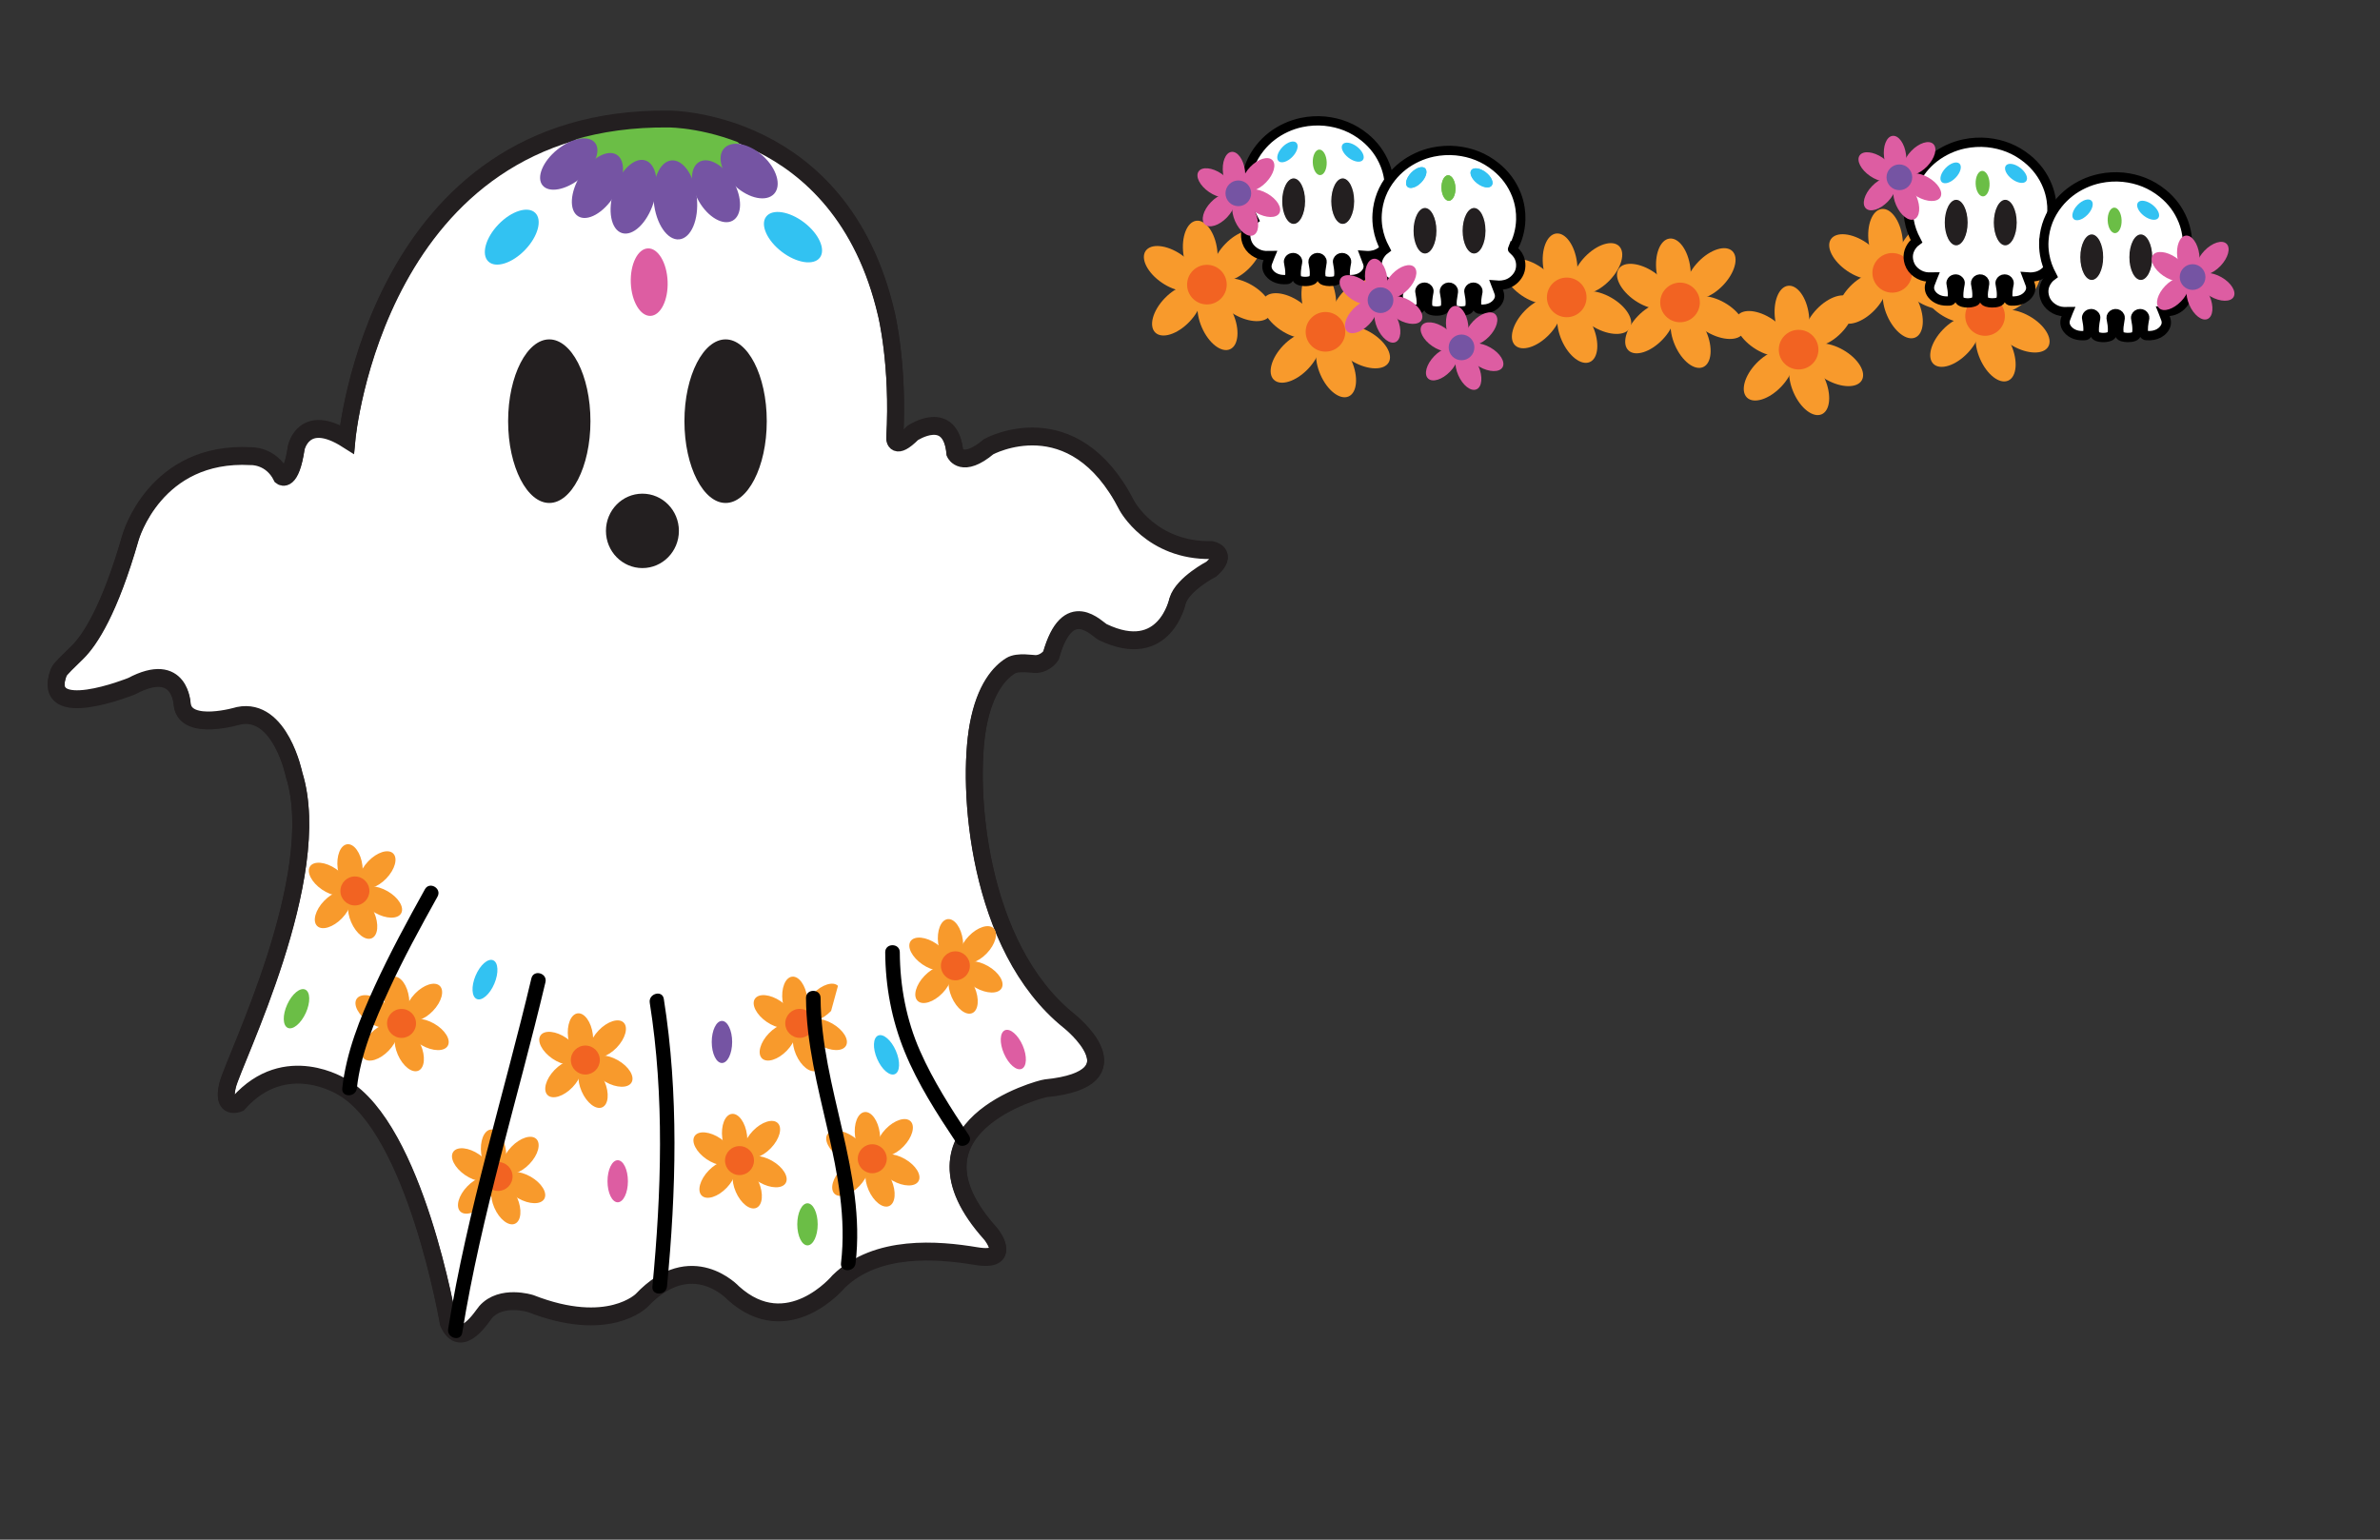 <?xml version="1.0" encoding="utf-8"?>
<!-- Generator: Adobe Illustrator 16.0.0, SVG Export Plug-In . SVG Version: 6.00 Build 0)  -->
<!DOCTYPE svg PUBLIC "-//W3C//DTD SVG 1.1//EN" "http://www.w3.org/Graphics/SVG/1.1/DTD/svg11.dtd">
<svg version="1.1" id="Layer_1" xmlns="http://www.w3.org/2000/svg" xmlns:xlink="http://www.w3.org/1999/xlink" x="0px" y="0px"
	 width="1224px" height="792px" viewBox="0 0 1224 792" enable-background="new 0 0 1224 792" xml:space="preserve">
<rect x="0" y="0" width="1224" height="792" fill="#333333" stroke="none"/>
<g>
	<g>
		<path fill="#FFFFFF" stroke="#231F20" stroke-width="8.685" stroke-miterlimit="10" d="M39.875,335.773
			c6.414-6.342,16.546-21.738,27.259-59.074c0,0,12.485-44.513,61.883-41.799c0,0,10.314-0.542,15.743,10.314
			c0,0,4.885,3.8,7.599-14.656c0,0,3.8-18.457,26.057-4.343c0,0,15.199-166.11,165.567-164.481c0,0,88.483-0.542,111.825,99.883
			c0,0,6.515,26.057,4.343,64.055c0,0,0,6.514,9.229-2.714c0,0,19.542-13.028,21.714,10.314c0,0,3.8,8.143,17.371-3.257
			c0,0,43.427-23.885,71.111,30.399c0,0,12.485,23.342,43.428,22.799c0,0,9.229,1.628,0,9.771c0,0-14.658,7.6-17.371,16.286
			c0,0-6.516,31.484-38.529,16.13c-2.878-1.38-17.928-18.843-26.612,12.097c0,0-2.604,4.05-7.601,4.337
			c-1.847,0.105-9.361-1.445-13.146,0.892c-5.563,3.436-13.155,11.538-16.709,30.599c-5.972,32.027-0.543,113.997,46.684,151.995
			c0,0,37.812,29.783-11.941,34.742c-2.836,0.279-77.627,20.086-28.229,74.912c0,0,11.943,14.656-7.6,11.4
			c-19.542-3.258-51.027-5.973-70.57,13.027c0,0-26.057,31.486-54.283,5.971c0,0-21.413-23.342-47.076,3.801
			c0,0-16.98,17.371-57.15,1.627c0,0-15.032-4.766-23.102,4.383c-1.75,1.984-12.726,20.047-19.24,5.391
			c0,0-16.828-99.342-54.284-121.055c0,0-29.313-19-53.498,8.143c0,0-8.929,3.799-5.672-9.229
			c3.257-13.027,50.484-107.482,34.199-159.595c0,0-7.058-34.743-28.527-30.399c0,0-26.843,8.142-29.014-5.429
			c0,0-0.543-23.342-26.057-9.771c0,0-47.234,19.084-37.483-7.157C30.844,344.333,35.566,340.037,39.875,335.773z"/>
		
			<ellipse fill="#231F20" stroke="#FFFFFF" stroke-width="2.171" stroke-miterlimit="10" cx="373.166" cy="216.653" rx="22.257" ry="43.156"/>
		
			<ellipse fill="#231F20" stroke="#FFFFFF" stroke-width="2.171" stroke-miterlimit="10" cx="282.49" cy="216.653" rx="22.256" ry="43.156"/>
		<path fill="#231F20" stroke="#FFFFFF" stroke-width="3.525" stroke-miterlimit="10" d="M350.909,273.081
			c0,11.542-9.186,20.899-20.521,20.899c-11.337,0-20.522-9.357-20.522-20.899c0-11.541,9.186-20.899,20.522-20.899
			C341.723,252.182,350.909,261.54,350.909,273.081z"/>
		<path fill="#32C2F2" d="M270.017,128.564c-6.656,6.908-15.106,9.566-18.877,5.935c-3.768-3.63-1.427-12.174,5.231-19.083
			c6.656-6.909,15.106-9.567,18.875-5.936C279.017,113.111,276.676,121.655,270.017,128.564z"/>
		<path fill="#32C2F2" d="M413.586,114.466c7.618,5.831,11.217,13.924,8.037,18.083c-3.182,4.155-11.935,2.797-19.556-3.036
			c-7.617-5.829-11.215-13.924-8.037-18.079C397.213,107.276,405.966,108.634,413.586,114.466z"/>
		<path fill="#DD5DA2" d="M343.347,144.771c0.367,9.586-3.572,17.52-8.803,17.722c-5.229,0.199-9.768-7.409-10.134-16.999
			c-0.367-9.585,3.573-17.519,8.8-17.72C338.444,127.574,342.98,135.183,343.347,144.771z"/>
		<ellipse fill="#6BBE46" cx="337.138" cy="78.417" rx="44.633" ry="16.994"/>
		<path fill="none" stroke="#231F20" stroke-width="8.685" stroke-miterlimit="10" d="M39.875,335.261
			c6.414-6.343,16.546-21.738,27.259-59.075c0,0,12.485-44.513,61.883-41.798c0,0,10.314-0.543,15.743,10.314
			c0,0,4.885,3.799,7.599-14.657c0,0,3.8-18.457,26.057-4.342c0,0,15.199-166.11,165.567-164.481c0,0,88.483-0.543,111.825,99.882
			c0,0,6.515,26.057,4.343,64.056c0,0,0,6.514,9.229-2.714c0,0,19.542-13.028,21.714,10.314c0,0,3.8,8.143,17.371-3.257
			c0,0,43.427-23.885,71.111,30.399c0,0,12.485,23.342,43.428,22.799c0,0,9.229,1.629,0,9.771c0,0-14.658,7.599-17.371,16.285
			c0,0-6.516,31.485-38.529,16.131c-2.878-1.381-17.928-18.844-26.612,12.098c0,0-2.604,4.05-7.601,4.336
			c-1.847,0.106-9.361-1.444-13.146,0.893c-5.563,3.434-13.155,11.537-16.709,30.598c-5.972,32.027-0.543,113.997,46.684,151.997
			c0,0,37.812,29.783-11.941,34.74c-2.836,0.279-77.627,20.086-28.229,74.912c0,0,11.943,14.656-7.6,11.4
			c-19.542-3.258-51.027-5.971-70.57,13.027c0,0-26.057,31.486-54.283,5.973c0,0-21.413-23.344-47.076,3.799
			c0,0-16.98,17.371-57.15,1.629c0,0-15.032-4.768-23.102,4.381c-1.75,1.986-12.726,20.047-19.24,5.391
			c0,0-16.828-99.34-54.284-121.055c0,0-29.313-19-53.498,8.145c0,0-8.929,3.799-5.672-9.229
			c3.257-13.029,50.484-107.484,34.199-159.597c0,0-7.058-34.741-28.527-30.399c0,0-26.843,8.143-29.014-5.429
			c0,0-0.543-23.342-26.057-9.771c0,0-47.234,19.084-37.483-7.157C30.844,343.82,35.566,339.523,39.875,335.261z"/>
		<path fill="#7554A3" d="M358.379,101.723c1.115,11.213-2.935,20.797-9.054,21.408c-6.113,0.606-11.978-7.989-13.097-19.204
			c-1.116-11.21,2.937-20.795,9.055-21.405C351.401,81.914,357.263,90.509,358.379,101.723z"/>
		<path fill="#7554A3" d="M377.107,93.317c4.756,8.333,4.64,17.352-0.263,20.153c-4.897,2.793-12.725-1.694-17.483-10.027
			c-4.754-8.331-4.637-17.352,0.266-20.151C364.524,80.497,372.354,84.983,377.107,93.317z"/>
		
			<ellipse transform="matrix(0.672 -0.741 0.741 0.672 61.129 314.21)" fill="#7554A3" cx="385.191" cy="88.113" rx="10.526" ry="17.373"/>
		<path fill="#7554A3" d="M336.044,104.494c-3.336,10.312-10.601,17.196-16.228,15.376c-5.622-1.822-7.477-11.656-4.14-21.971
			c3.338-10.309,10.601-17.195,16.226-15.375C337.532,84.346,339.384,94.181,336.044,104.494z"/>
		<path fill="#7554A3" d="M315.871,100.832c-5.488,8.731-13.796,13.381-18.561,10.389c-4.762-2.997-4.169-12.5,1.317-21.23
			c5.486-8.728,13.796-13.38,18.559-10.388C321.95,82.6,321.36,92.102,315.871,100.832z"/>
		<path fill="#7554A3" d="M298.488,91.726c-7.44,6.058-16.148,7.679-19.455,3.622c-3.301-4.059,0.051-12.257,7.492-18.317
			c7.436-6.056,16.145-7.679,19.451-3.622C309.28,77.469,305.93,85.668,298.488,91.726z"/>
		<g>
			<path fill="#F89A2C" d="M199.884,540.457c-4.506,4.674-10.225,6.475-12.775,4.016c-2.553-2.461-0.967-8.244,3.538-12.918
				c4.506-4.678,10.228-6.477,12.776-4.021C205.976,529.994,204.393,535.777,199.884,540.457z"/>
			<path fill="#F89A2C" d="M222.626,520.045c-4.508,4.678-10.224,6.475-12.778,4.016c-2.549-2.455-0.965-8.24,3.542-12.918
				c4.506-4.678,10.227-6.475,12.774-4.016C228.716,509.586,227.134,515.367,222.626,520.045z"/>
			<path fill="#F89A2C" d="M216.892,537.674c-5.637-3.223-8.785-8.328-7.025-11.404c1.755-3.074,7.752-2.955,13.389,0.268
				c5.641,3.225,8.783,8.33,7.028,11.404C228.524,541.021,222.529,540.896,216.892,537.674z"/>
			<path fill="#F89A2C" d="M204.6,542.539c-2.591-5.953-2.061-11.926,1.185-13.342c3.25-1.418,7.984,2.264,10.577,8.219
				c2.594,5.949,2.065,11.926-1.183,13.342C211.933,552.17,207.198,548.492,204.6,542.539z"/>
			<path fill="#F89A2C" d="M196.788,515.109c5.361,3.664,8.088,9.002,6.088,11.928c-1.997,2.928-7.966,2.33-13.329-1.34
				c-5.358-3.664-8.085-9.002-6.085-11.93C185.458,510.842,191.426,511.443,196.788,515.109z"/>
			<path fill="#F89A2C" d="M210.372,513.281c0.817,6.441-1.37,12.021-4.887,12.467c-3.511,0.445-7.023-4.414-7.837-10.861
				c-0.816-6.436,1.368-12.021,4.881-12.467C206.044,501.975,209.553,506.834,210.372,513.281z"/>
			<path fill="#F26322" d="M213.958,526.436c0,4.119-3.338,7.451-7.453,7.451c-4.116,0-7.449-3.332-7.449-7.451
				c0-4.113,3.333-7.447,7.449-7.447C210.62,518.988,213.958,522.322,213.958,526.436z"/>
		</g>
		<g>
			<path fill="#F89A2C" d="M249.522,619.195c-4.504,4.676-10.226,6.475-12.775,4.016c-2.554-2.455-0.968-8.242,3.539-12.918
				c4.505-4.674,10.224-6.473,12.775-4.018C255.615,608.736,254.03,614.518,249.522,619.195z"/>
			<path fill="#F89A2C" d="M272.265,598.787c-4.507,4.674-10.226,6.477-12.778,4.016c-2.549-2.461-0.965-8.24,3.54-12.918
				c4.507-4.678,10.226-6.477,12.774-4.02C278.355,588.324,276.773,594.109,272.265,598.787z"/>
			<path fill="#F89A2C" d="M266.529,616.412c-5.636-3.223-8.783-8.33-7.023-11.404c1.756-3.074,7.752-2.951,13.389,0.268
				c5.64,3.227,8.782,8.33,7.025,11.408C278.162,619.758,272.167,619.635,266.529,616.412z"/>
			<path fill="#F89A2C" d="M254.24,621.277c-2.593-5.955-2.065-11.926,1.184-13.344c3.248-1.416,7.981,2.266,10.577,8.221
				c2.593,5.949,2.065,11.924-1.184,13.342C261.572,630.906,256.836,627.23,254.24,621.277z"/>
			<path fill="#F89A2C" d="M246.427,593.85c5.36,3.664,8.086,9.004,6.088,11.932c-1.999,2.922-7.968,2.322-13.328-1.342
				s-8.087-9.008-6.088-11.93C235.096,589.584,241.064,590.182,246.427,593.85z"/>
			
				<ellipse transform="matrix(0.992 -0.126 0.126 0.992 -72.479 36.569)" fill="#F89A2C" cx="253.647" cy="592.823" rx="6.412" ry="11.756"/>
			<path fill="#F26322" d="M263.597,605.174c0,4.117-3.338,7.451-7.454,7.451c-4.113,0-7.449-3.334-7.449-7.451
				c0-4.113,3.335-7.447,7.449-7.447C260.259,597.727,263.597,601.061,263.597,605.174z"/>
		</g>
		<g>
			<path fill="#F89A2C" d="M294.411,559.303c-4.506,4.678-10.227,6.477-12.779,4.018c-2.549-2.461-0.965-8.242,3.543-12.92
				c4.505-4.672,10.223-6.471,12.775-4.016C300.501,548.846,298.915,554.625,294.411,559.303z"/>
			<path fill="#F89A2C" d="M317.151,538.896c-4.506,4.674-10.225,6.477-12.778,4.012c-2.549-2.457-0.965-8.236,3.542-12.914
				c4.505-4.678,10.225-6.477,12.775-4.02C323.241,528.434,321.658,534.219,317.151,538.896z"/>
			<path fill="#F89A2C" d="M311.416,556.521c-5.639-3.223-8.783-8.33-7.024-11.404c1.756-3.074,7.752-2.951,13.389,0.268
				c5.641,3.227,8.785,8.33,7.024,11.408C323.048,559.867,317.053,559.744,311.416,556.521z"/>
			<path fill="#F89A2C" d="M299.127,561.385c-2.593-5.953-2.066-11.924,1.183-13.342c3.247-1.416,7.984,2.266,10.577,8.221
				c2.595,5.949,2.063,11.924-1.183,13.342C306.456,571.016,301.723,567.34,299.127,561.385z"/>
			<path fill="#F89A2C" d="M291.313,533.959c5.36,3.664,8.087,9.004,6.088,11.93c-1.998,2.922-7.964,2.324-13.327-1.34
				c-5.36-3.668-8.087-9.008-6.088-11.93C279.986,529.693,285.95,530.291,291.313,533.959z"/>
			<path fill="#F89A2C" d="M304.895,532.127c0.816,6.443-1.369,12.023-4.884,12.469c-3.516,0.445-7.025-4.414-7.842-10.857
				c-0.816-6.447,1.37-12.023,4.884-12.473C300.569,520.82,304.078,525.68,304.895,532.127z"/>
			<circle fill="#F26322" cx="301.03" cy="545.283" r="7.451"/>
		</g>
		<g>
			<path fill="#F89A2C" d="M373.699,611.021c-4.507,4.678-10.229,6.48-12.781,4.02c-2.548-2.459-0.965-8.244,3.543-12.922
				c4.506-4.674,10.223-6.471,12.777-4.016C379.788,600.564,378.202,606.348,373.699,611.021z"/>
			<path fill="#F89A2C" d="M396.438,590.615c-4.507,4.676-10.225,6.475-12.778,4.016c-2.549-2.455-0.964-8.24,3.541-12.918
				c4.506-4.678,10.226-6.477,12.776-4.018C402.528,580.156,400.944,585.938,396.438,590.615z"/>
			<path fill="#F89A2C" d="M390.702,608.238c-5.639-3.219-8.783-8.322-7.022-11.398c1.756-3.074,7.753-2.955,13.388,0.268
				c5.642,3.223,8.786,8.328,7.025,11.404C402.335,611.586,396.341,611.467,390.702,608.238z"/>
			<path fill="#F89A2C" d="M378.414,613.107c-2.593-5.953-2.065-11.93,1.183-13.346c3.247-1.412,7.984,2.264,10.577,8.219
				c2.596,5.955,2.064,11.93-1.183,13.342C385.743,622.74,381.009,619.062,378.414,613.107z"/>
			<path fill="#F89A2C" d="M370.599,585.678c5.36,3.664,8.088,9.004,6.088,11.93c-1.997,2.926-7.964,2.324-13.326-1.34
				c-5.361-3.664-8.088-9.004-6.088-11.93C359.272,581.41,365.238,582.014,370.599,585.678z"/>
			<path fill="#F89A2C" d="M384.181,583.85c0.816,6.438-1.367,12.023-4.883,12.469s-7.025-4.416-7.842-10.861
				c-0.816-6.441,1.37-12.023,4.884-12.469C379.856,572.543,383.366,577.404,384.181,583.85z"/>
			<path fill="#F26322" d="M387.767,597.006c0,4.117-3.335,7.449-7.449,7.449c-4.117,0-7.45-3.332-7.45-7.449
				c0-4.115,3.333-7.451,7.45-7.451C384.432,589.555,387.767,592.891,387.767,597.006z"/>
		</g>
		<g>
			<path fill="#F89A2C" d="M441.985,610.078c-4.505,4.678-10.227,6.475-12.777,4.016c-2.552-2.457-0.967-8.24,3.541-12.918
				c4.506-4.674,10.226-6.471,12.775-4.016C448.079,599.615,446.492,605.398,441.985,610.078z"/>
			<path fill="#F89A2C" d="M464.728,589.67c-4.509,4.674-10.227,6.475-12.778,4.012c-2.549-2.451-0.968-8.236,3.542-12.914
				c4.505-4.678,10.224-6.477,12.772-4.02C470.818,579.207,469.235,584.992,464.728,589.67z"/>
			<path fill="#F89A2C" d="M458.992,607.295c-5.638-3.223-8.782-8.324-7.025-11.404c1.759-3.074,7.755-2.955,13.392,0.271
				c5.639,3.223,8.783,8.33,7.025,11.404C470.625,610.643,464.627,610.518,458.992,607.295z"/>
			<path fill="#F89A2C" d="M446.702,612.16c-2.593-5.955-2.062-11.926,1.186-13.342c3.247-1.414,7.981,2.264,10.574,8.219
				c2.596,5.953,2.065,11.926-1.18,13.342C454.032,621.791,449.297,618.113,446.702,612.16z"/>
			<path fill="#F89A2C" d="M438.887,584.732c5.361,3.666,8.088,9.004,6.091,11.926c-2,2.928-7.968,2.328-13.329-1.336
				c-5.359-3.664-8.085-9.006-6.088-11.93C427.56,580.467,433.524,581.064,438.887,584.732z"/>
			<path fill="#F89A2C" d="M452.471,582.902c0.817,6.441-1.37,12.025-4.885,12.467c-3.512,0.445-7.024-4.414-7.84-10.855
				c-0.816-6.443,1.369-12.025,4.881-12.473C448.144,571.596,451.655,576.455,452.471,582.902z"/>
			<circle fill="#F26322" cx="448.605" cy="596.061" r="7.452"/>
		</g>
		<g>
			<path fill="#F89A2C" d="M484.719,510.834c-4.504,4.678-10.223,6.479-12.775,4.02c-2.554-2.459-0.968-8.244,3.541-12.918
				c4.504-4.678,10.225-6.477,12.776-4.02C490.814,500.375,489.227,506.16,484.719,510.834z"/>
			<path fill="#F89A2C" d="M507.462,490.426c-4.507,4.678-10.224,6.477-12.777,4.016c-2.55-2.455-0.966-8.238,3.542-12.912
				c4.504-4.678,10.226-6.477,12.774-4.021C513.553,479.967,511.97,485.748,507.462,490.426z"/>
			<path fill="#F89A2C" d="M501.728,508.055c-5.639-3.223-8.783-8.328-7.025-11.402c1.759-3.076,7.753-2.957,13.389,0.266
				c5.641,3.229,8.785,8.33,7.027,11.404C513.359,511.396,507.367,511.279,501.728,508.055z"/>
			<path fill="#F89A2C" d="M489.44,512.92c-2.593-5.955-2.065-11.926,1.182-13.344c3.248-1.414,7.982,2.266,10.578,8.221
				c2.594,5.949,2.064,11.926-1.186,13.338C496.769,522.551,492.033,518.875,489.44,512.92z"/>
			<path fill="#F89A2C" d="M481.625,485.488c5.359,3.67,8.087,9.01,6.087,11.932c-1.996,2.926-7.965,2.328-13.328-1.342
				c-5.361-3.662-8.085-9.004-6.088-11.926C470.296,481.223,476.263,481.826,481.625,485.488z"/>
			<path fill="#F89A2C" d="M495.208,483.662c0.816,6.438-1.37,12.023-4.886,12.469c-3.514,0.445-7.022-4.416-7.839-10.857
				c-0.817-6.447,1.367-12.027,4.883-12.473C490.879,472.355,494.389,477.215,495.208,483.662z"/>
			<path fill="#F26322" d="M498.793,496.816c0,4.119-3.338,7.453-7.451,7.453c-4.116,0-7.449-3.334-7.449-7.453
				c0-4.113,3.333-7.451,7.449-7.451C495.456,489.365,498.793,492.703,498.793,496.816z"/>
		</g>
	</g>
	<g>
		<g>
			<path d="M237.712,685.594c9.859-61.127,28.53-120.213,42.807-180.348c1.116-4.703-6.115-6.697-7.232-1.994
				C259.01,563.387,240.339,622.473,230.48,683.6C229.717,688.33,236.944,690.359,237.712,685.594L237.712,685.594z"/>
		</g>
	</g>
	<g>
		<g>
			<path d="M343.02,661.812c4.702-49.082,6.115-99.141-1.634-147.99c-0.756-4.766-7.982-2.734-7.232,1.994
				c7.635,48.129,5.998,97.65,1.366,145.996C335.059,666.627,342.563,666.582,343.02,661.812L343.02,661.812z"/>
		</g>
	</g>
	<g>
		<g>
			<path d="M498.243,583.939c-9.222-13.854-18.243-27.898-25.002-43.15c-7.127-16.084-10.384-33.412-10.484-50.951
				c-0.027-4.836-7.527-4.838-7.5,0c0.102,17.631,3.312,34.787,9.975,51.125c6.793,16.656,16.604,31.844,26.535,46.762
				C494.432,591.73,500.931,587.979,498.243,583.939L498.243,583.939z"/>
		</g>
	</g>
	<g>
		<g>
			<path d="M183.527,559.818c1.897-17.465,9.066-34.377,16.318-50.199c7.58-16.539,16.339-32.51,25.167-48.404
				c2.351-4.23-4.127-8.012-6.476-3.785c-9.089,16.365-18.025,32.818-25.828,49.844c-7.633,16.654-14.689,34.199-16.682,52.545
				C175.505,564.623,183.011,564.572,183.527,559.818L183.527,559.818z"/>
		</g>
	</g>
	<g>
		<path fill="#F89A2C" d="M175.902,472.324c-4.506,4.674-10.226,6.477-12.775,4.018c-2.554-2.461-0.968-8.246,3.538-12.92
			c4.506-4.676,10.228-6.475,12.776-4.02C181.994,461.861,180.411,467.646,175.902,472.324z"/>
		<path fill="#F89A2C" d="M198.643,451.912c-4.508,4.68-10.224,6.477-12.777,4.016c-2.549-2.455-0.965-8.238,3.541-12.916
			s10.227-6.477,12.774-4.016C204.734,441.455,203.151,447.234,198.643,451.912z"/>
		<path fill="#F89A2C" d="M192.91,469.543c-5.638-3.225-8.784-8.33-7.024-11.404c1.755-3.076,7.752-2.957,13.389,0.268
			c5.641,3.223,8.783,8.33,7.027,11.402C204.542,472.889,198.546,472.766,192.91,469.543z"/>
		<path fill="#F89A2C" d="M180.618,474.406c-2.591-5.953-2.061-11.924,1.186-13.342c3.249-1.416,7.983,2.264,10.576,8.219
			c2.595,5.951,2.066,11.926-1.182,13.344C187.95,484.037,183.215,480.361,180.618,474.406z"/>
		<path fill="#F89A2C" d="M172.805,446.977c5.361,3.664,8.088,9.004,6.088,11.93c-1.996,2.926-7.966,2.328-13.328-1.34
			c-5.358-3.664-8.086-9.004-6.086-11.93C161.476,442.711,167.444,443.312,172.805,446.977z"/>
		<path fill="#F89A2C" d="M186.389,445.148c0.817,6.443-1.369,12.023-4.887,12.469c-3.512,0.445-7.023-4.414-7.838-10.861
			c-0.816-6.438,1.368-12.023,4.881-12.469C182.062,433.842,185.571,438.701,186.389,445.148z"/>
		<circle fill="#F26322" cx="182.524" cy="458.305" r="7.451"/>
	</g>
	<g>
		<path fill="#F89A2C" d="M404.678,540.436c-4.506,4.674-10.226,6.475-12.775,4.016c-2.554-2.461-0.968-8.244,3.538-12.918
			c4.506-4.678,10.228-6.477,12.776-4.021C410.77,529.973,409.187,535.756,404.678,540.436z"/>
		<path fill="#F89A2C" d="M427.419,520.023c-4.508,4.678-10.224,6.475-12.777,4.016c-2.549-2.455-0.965-8.24,3.541-12.918
			s10.227-6.475,12.774-4.016"/>
		<path fill="#F89A2C" d="M421.686,537.652c-5.638-3.223-8.784-8.328-7.024-11.404c1.755-3.074,7.752-2.955,13.389,0.268
			c5.641,3.225,8.783,8.33,7.027,11.404C433.318,541,427.323,540.875,421.686,537.652z"/>
		<path fill="#F89A2C" d="M409.394,542.518c-2.591-5.953-2.061-11.926,1.186-13.342c3.249-1.418,7.983,2.264,10.576,8.219
			c2.595,5.949,2.066,11.926-1.182,13.342C416.726,552.148,411.992,548.471,409.394,542.518z"/>
		<path fill="#F89A2C" d="M401.582,515.088c5.361,3.664,8.088,9.002,6.088,11.928c-1.996,2.928-7.966,2.33-13.328-1.34
			c-5.358-3.664-8.086-9.002-6.086-11.93C390.252,510.82,396.22,511.422,401.582,515.088z"/>
		<path fill="#F89A2C" d="M415.166,513.26c0.817,6.441-1.369,12.021-4.887,12.467c-3.512,0.445-7.023-4.414-7.838-10.861
			c-0.816-6.436,1.368-12.021,4.881-12.467C410.838,501.953,414.347,506.812,415.166,513.26z"/>
		<path fill="#F26322" d="M418.751,526.414c0,4.119-3.338,7.451-7.453,7.451s-7.449-3.332-7.449-7.451
			c0-4.113,3.334-7.447,7.449-7.447S418.751,522.301,418.751,526.414z"/>
	</g>
	<g>
		<g>
			<path d="M440.014,649.812c5.502-46.818-17.706-90.137-17.999-136.492c-0.03-4.836-7.53-4.838-7.5,0
				c0.293,46.348,23.491,89.762,17.999,136.492C431.951,654.611,439.457,654.557,440.014,649.812L440.014,649.812z"/>
		</g>
	</g>
	
		<ellipse transform="matrix(0.917 -0.398 0.398 0.917 -171.888 252.02)" fill="#DD5DA2" cx="521.299" cy="540.175" rx="5.25" ry="10.824"/>
	<ellipse fill="#DD5DA2" cx="317.68" cy="607.633" rx="5.25" ry="10.824"/>
	<ellipse fill="#7554A3" cx="371.286" cy="535.982" rx="5.25" ry="10.824"/>
	
		<ellipse transform="matrix(0.91 0.414 -0.414 0.91 228.782 -16.437)" fill="#6BBE46" cx="152.269" cy="518.988" rx="5.25" ry="10.823"/>
	<ellipse fill="#6BBE46" cx="415.277" cy="629.797" rx="5.25" ry="10.824"/>
	
		<ellipse transform="matrix(0.917 -0.398 0.398 0.917 -178.354 226.285)" fill="#32C2F2" cx="456.057" cy="542.888" rx="5.25" ry="10.824"/>
	
		<ellipse transform="matrix(0.921 0.388 -0.388 0.921 215.428 -57.254)" fill="#32C2F2" cx="249.341" cy="504.27" rx="5.25" ry="10.824"/>
</g>
<g>
	<g>
		<path fill="#F89A2C" d="M611.639,165.581c-6.161,6.397-13.983,8.861-17.475,5.498c-3.494-3.364-1.326-11.277,4.844-17.67
			c6.16-6.398,13.984-8.859,17.474-5.498C619.974,151.274,617.804,159.188,611.639,165.581z"/>
		<path fill="#F89A2C" d="M642.745,137.665c-6.163,6.399-13.982,8.859-17.477,5.493c-3.486-3.358-1.319-11.268,4.846-17.661
			c6.161-6.398,13.985-8.859,17.473-5.5C651.078,123.359,648.911,131.267,642.745,137.665z"/>
		<path fill="#F89A2C" d="M634.901,161.779c-7.712-4.408-12.014-11.392-9.608-15.597c2.407-4.208,10.605-4.044,18.312,0.363
			c7.715,4.417,12.017,11.395,9.612,15.6C650.811,166.35,642.614,166.189,634.901,161.779z"/>
		<path fill="#F89A2C" d="M618.096,168.434c-3.548-8.146-2.827-16.312,1.616-18.252c4.442-1.935,10.918,3.099,14.469,11.244
			c3.548,8.138,2.824,16.312-1.622,18.244C628.119,181.606,621.641,176.579,618.096,168.434z"/>
		<path fill="#F89A2C" d="M607.407,130.912c7.33,5.02,11.06,12.324,8.323,16.32c-2.73,4.001-10.895,3.185-18.23-1.835
			c-7.334-5.009-11.057-12.315-8.326-16.312C591.909,125.077,600.07,125.903,607.407,130.912z"/>
		<path fill="#F89A2C" d="M625.984,128.414c1.116,8.805-1.876,16.446-6.684,17.055c-4.807,0.609-9.604-6.041-10.721-14.851
			c-1.12-8.818,1.869-16.451,6.679-17.06C620.064,112.948,624.865,119.595,625.984,128.414z"/>
		<path fill="#F26322" d="M630.89,146.407c0,5.634-4.565,10.193-10.192,10.193c-5.632,0-10.189-4.56-10.189-10.193
			c0-5.627,4.558-10.192,10.189-10.192C626.324,136.215,630.89,140.78,630.89,146.407z"/>
	</g>
	<g>
		<path fill="#F89A2C" d="M672.614,189.859c-6.16,6.397-13.982,8.861-17.475,5.498c-3.494-3.364-1.324-11.277,4.844-17.67
			c6.161-6.398,13.986-8.859,17.475-5.498C680.949,175.552,678.78,183.466,672.614,189.859z"/>
		<path fill="#F89A2C" d="M703.722,161.944c-6.162,6.399-13.982,8.859-17.478,5.493c-3.485-3.357-1.319-11.269,4.847-17.662
			c6.16-6.398,13.986-8.858,17.472-5.5C712.055,147.639,709.888,155.545,703.722,161.944z"/>
		<path fill="#F89A2C" d="M695.878,186.058c-7.712-4.409-12.014-11.392-9.609-15.597c2.407-4.208,10.606-4.044,18.313,0.363
			c7.716,4.417,12.016,11.395,9.612,15.6C711.787,190.629,703.591,190.468,695.878,186.058z"/>
		<path fill="#F89A2C" d="M679.071,192.712c-3.548-8.146-2.826-16.312,1.616-18.252c4.443-1.934,10.919,3.099,14.469,11.245
			c3.548,8.138,2.824,16.312-1.62,18.244C689.096,205.885,682.617,200.858,679.071,192.712z"/>
		<path fill="#F89A2C" d="M668.383,155.19c7.33,5.021,11.06,12.324,8.325,16.32c-2.731,4.001-10.896,3.185-18.231-1.835
			c-7.333-5.009-11.058-12.315-8.326-16.312C652.885,149.355,661.047,150.182,668.383,155.19z"/>
		<path fill="#F89A2C" d="M686.96,152.692c1.118,8.806-1.874,16.446-6.684,17.055c-4.806,0.61-9.604-6.041-10.721-14.851
			c-1.12-8.819,1.87-16.45,6.679-17.06C681.04,137.228,685.842,143.875,686.96,152.692z"/>
		<path fill="#F26322" d="M691.865,170.686c0,5.634-4.565,10.193-10.191,10.193c-5.632,0-10.189-4.56-10.189-10.193
			c0-5.627,4.558-10.193,10.189-10.193C687.3,160.493,691.865,165.059,691.865,170.686z"/>
	</g>
	<g>
		<path fill="#F89A2C" d="M796.685,172.153c-6.161,6.397-13.983,8.861-17.475,5.498c-3.494-3.364-1.326-11.277,4.844-17.671
			c6.16-6.399,13.984-8.859,17.474-5.499C805.02,157.845,802.85,165.758,796.685,172.153z"/>
		<path fill="#F89A2C" d="M827.791,144.236c-6.163,6.399-13.982,8.859-17.477,5.493c-3.486-3.357-1.319-11.269,4.846-17.661
			c6.161-6.398,13.985-8.859,17.473-5.501C836.124,129.93,833.957,137.837,827.791,144.236z"/>
		<path fill="#F89A2C" d="M819.947,168.351c-7.712-4.409-12.014-11.393-9.608-15.598c2.407-4.207,10.605-4.044,18.312,0.363
			c7.715,4.416,12.017,11.395,9.612,15.601C835.856,172.922,827.66,172.761,819.947,168.351z"/>
		<path fill="#F89A2C" d="M803.142,175.006c-3.548-8.146-2.827-16.313,1.616-18.253c4.442-1.934,10.918,3.099,14.469,11.246
			c3.548,8.138,2.824,16.312-1.622,18.244C813.165,188.179,806.687,183.151,803.142,175.006z"/>
		<path fill="#F89A2C" d="M792.453,137.482c7.33,5.021,11.06,12.325,8.323,16.32c-2.729,4.002-10.894,3.185-18.23-1.835
			c-7.333-5.009-11.057-12.315-8.327-16.312C776.955,131.648,785.117,132.474,792.453,137.482z"/>
		<path fill="#F89A2C" d="M811.03,134.985c1.116,8.806-1.876,16.446-6.684,17.055c-4.807,0.608-9.604-6.041-10.721-14.852
			c-1.12-8.818,1.869-16.45,6.679-17.059C805.11,119.52,809.911,126.167,811.03,134.985z"/>
		<path fill="#F26322" d="M815.936,152.978c0,5.634-4.565,10.194-10.192,10.194c-5.632,0-10.189-4.56-10.189-10.194
			c0-5.627,4.558-10.192,10.189-10.192C811.37,142.786,815.936,147.351,815.936,152.978z"/>
	</g>
	<g>
		<path fill="#F89A2C" d="M854.959,174.745c-6.161,6.397-13.983,8.861-17.475,5.498c-3.495-3.364-1.325-11.277,4.844-17.67
			c6.159-6.397,13.984-8.857,17.475-5.497C863.294,160.438,861.124,168.352,854.959,174.745z"/>
		<path fill="#F89A2C" d="M886.065,146.831c-6.163,6.398-13.982,8.859-17.477,5.493c-3.487-3.357-1.319-11.269,4.846-17.662
			c6.16-6.398,13.985-8.858,17.472-5.5C894.397,132.525,892.231,140.432,886.065,146.831z"/>
		<path fill="#F89A2C" d="M878.223,170.943c-7.713-4.408-12.015-11.391-9.609-15.596c2.406-4.207,10.605-4.044,18.312,0.364
			c7.716,4.414,12.017,11.393,9.613,15.598C894.131,175.515,885.935,175.354,878.223,170.943z"/>
		<path fill="#F89A2C" d="M861.416,177.598c-3.548-8.146-2.826-16.312,1.616-18.251c4.442-1.934,10.918,3.098,14.469,11.244
			c3.548,8.138,2.823,16.312-1.622,18.244C871.438,190.771,864.961,185.744,861.416,177.598z"/>
		<path fill="#F89A2C" d="M850.727,140.077c7.331,5.021,11.061,12.324,8.324,16.32c-2.729,4.002-10.894,3.185-18.229-1.834
			c-7.334-5.01-11.058-12.318-8.327-16.313C835.229,134.243,843.391,135.068,850.727,140.077z"/>
		<path fill="#F89A2C" d="M869.305,137.579c1.116,8.806-1.876,16.447-6.685,17.055c-4.806,0.61-9.604-6.04-10.721-14.851
			c-1.119-8.819,1.87-16.451,6.679-17.061C863.385,122.113,868.185,128.76,869.305,137.579z"/>
		<path fill="#F26322" d="M874.209,155.573c0,5.633-4.565,10.193-10.191,10.193c-5.632,0-10.189-4.56-10.189-10.193
			c0-5.627,4.558-10.192,10.189-10.192C869.644,145.38,874.209,149.946,874.209,155.573z"/>
	</g>
	<g>
		<path fill="#F89A2C" d="M915.935,199.024c-6.161,6.397-13.982,8.861-17.475,5.498c-3.494-3.364-1.325-11.277,4.844-17.67
			c6.161-6.398,13.985-8.859,17.475-5.498C924.27,184.718,922.101,192.631,915.935,199.024z"/>
		<path fill="#F89A2C" d="M947.042,171.108c-6.163,6.399-13.983,8.859-17.477,5.493c-3.486-3.357-1.32-11.268,4.846-17.66
			c6.161-6.398,13.985-8.859,17.472-5.5C955.375,156.804,953.207,164.711,947.042,171.108z"/>
		<path fill="#F89A2C" d="M939.198,195.222c-7.713-4.409-12.015-11.392-9.609-15.597c2.407-4.208,10.606-4.044,18.313,0.364
			c7.715,4.416,12.017,11.394,9.612,15.599C955.107,199.793,946.911,199.632,939.198,195.222z"/>
		<path fill="#F89A2C" d="M922.393,201.877c-3.549-8.146-2.827-16.312,1.615-18.252c4.443-1.934,10.919,3.099,14.469,11.245
			c3.548,8.138,2.824,16.312-1.621,18.244C932.416,215.05,925.937,210.022,922.393,201.877z"/>
		<path fill="#F89A2C" d="M911.703,164.355c7.33,5.021,11.06,12.324,8.324,16.32c-2.73,4.002-10.895,3.185-18.23-1.834
			c-7.334-5.01-11.058-12.316-8.327-16.313C896.205,158.522,904.367,159.347,911.703,164.355z"/>
		<path fill="#F89A2C" d="M930.28,161.858c1.117,8.805-1.875,16.445-6.684,17.054c-4.807,0.61-9.604-6.041-10.721-14.851
			c-1.12-8.817,1.87-16.45,6.679-17.059C924.36,146.394,929.162,153.04,930.28,161.858z"/>
		<path fill="#F26322" d="M935.187,179.851c0,5.634-4.566,10.193-10.192,10.193c-5.632,0-10.189-4.56-10.189-10.193
			c0-5.627,4.558-10.193,10.189-10.193C930.62,169.658,935.187,174.224,935.187,179.851z"/>
	</g>
	<g>
		<path fill="#F89A2C" d="M964.085,159.524c-6.16,6.396-13.982,8.86-17.474,5.496c-3.495-3.363-1.325-11.274,4.842-17.669
			c6.161-6.398,13.986-8.859,17.475-5.498C972.42,145.216,970.251,153.13,964.085,159.524z"/>
		<path fill="#F89A2C" d="M995.192,131.607c-6.163,6.399-13.982,8.859-17.478,5.493c-3.486-3.358-1.319-11.268,4.847-17.661
			c6.16-6.397,13.985-8.858,17.472-5.501C1003.524,117.301,1001.358,125.209,995.192,131.607z"/>
		<path fill="#F89A2C" d="M987.35,155.722c-7.713-4.41-12.015-11.393-9.61-15.598c2.407-4.208,10.605-4.045,18.313,0.363
			c7.715,4.417,12.017,11.394,9.611,15.601C1003.258,160.291,995.062,160.131,987.35,155.722z"/>
		<path fill="#F89A2C" d="M970.542,162.376c-3.548-8.145-2.827-16.312,1.616-18.252c4.442-1.935,10.918,3.099,14.47,11.246
			c3.547,8.136,2.823,16.311-1.622,18.243C980.565,175.549,974.088,170.521,970.542,162.376z"/>
		<path fill="#F89A2C" d="M959.854,124.854c7.331,5.02,11.06,12.324,8.324,16.32c-2.729,4.001-10.894,3.185-18.23-1.835
			c-7.333-5.009-11.057-12.316-8.327-16.312C944.355,119.019,952.518,119.845,959.854,124.854z"/>
		<path fill="#F89A2C" d="M978.432,122.356c1.116,8.806-1.876,16.446-6.685,17.055c-4.806,0.609-9.604-6.041-10.722-14.851
			c-1.118-8.819,1.87-16.451,6.68-17.06C972.511,106.891,977.312,113.538,978.432,122.356z"/>
		<path fill="#F26322" d="M983.336,140.349c0,5.635-4.565,10.194-10.191,10.194c-5.632,0-10.189-4.56-10.189-10.194
			c0-5.626,4.558-10.191,10.189-10.191C978.771,130.157,983.336,134.723,983.336,140.349z"/>
	</g>
	<g>
		<path fill="#F89A2C" d="M1011.832,181.715c-6.161,6.398-13.982,8.861-17.475,5.498c-3.495-3.363-1.325-11.277,4.844-17.672
			c6.16-6.399,13.985-8.859,17.475-5.499C1020.168,167.406,1017.998,175.319,1011.832,181.715z"/>
		<path fill="#F89A2C" d="M1042.939,153.798c-6.163,6.397-13.982,8.858-17.477,5.493c-3.487-3.357-1.32-11.268,4.846-17.662
			c6.16-6.397,13.985-8.858,17.471-5.5C1051.271,139.492,1049.105,147.401,1042.939,153.798z"/>
		<path fill="#F89A2C" d="M1035.096,177.913c-7.713-4.41-12.014-11.394-9.609-15.599c2.406-4.206,10.606-4.043,18.313,0.364
			c7.715,4.416,12.017,11.394,9.611,15.602C1051.005,182.484,1042.809,182.323,1035.096,177.913z"/>
		<path fill="#F89A2C" d="M1018.29,184.568c-3.549-8.146-2.827-16.314,1.615-18.254c4.443-1.935,10.919,3.099,14.469,11.247
			c3.548,8.138,2.823,16.313-1.621,18.244C1028.312,197.741,1021.834,192.713,1018.29,184.568z"/>
		<path fill="#F89A2C" d="M1007.6,147.044c7.332,5.021,11.061,12.325,8.325,16.319c-2.73,4.003-10.895,3.185-18.23-1.835
			c-7.334-5.008-11.058-12.314-8.327-16.311C992.104,141.21,1000.264,142.036,1007.6,147.044z"/>
		<path fill="#F89A2C" d="M1026.178,144.548c1.117,8.805-1.875,16.444-6.685,17.053c-4.806,0.61-9.604-6.039-10.721-14.849
			c-1.119-8.82,1.871-16.452,6.679-17.062C1020.258,129.082,1025.059,135.729,1026.178,144.548z"/>
		<path fill="#F26322" d="M1031.083,162.539c0,5.634-4.566,10.194-10.191,10.194c-5.632,0-10.189-4.56-10.189-10.194
			c0-5.626,4.558-10.191,10.189-10.191C1026.517,152.348,1031.083,156.913,1031.083,162.539z"/>
	</g>
	<g>
		<g id="_x32_Fqp9b.tif">
			<g>
				<path fill="#FFFFFF" d="M710.342,112.55c-0.016,0.042-0.012,0.025-0.005,0.012c0.045-0.084,0.092-0.168,0.138-0.251
					c2.543-4.635,3.916-9.604,4.087-14.91c0.062-1.967-0.066-3.923-0.359-5.87c-0.366-2.447-0.998-4.821-1.909-7.113
					c-2.258-5.687-5.8-10.405-10.506-14.214c-5.968-4.83-12.8-7.506-20.369-8.274c-2.002-0.203-4.012-0.225-6.023-0.115
					c-2.025,0.111-4.031,0.375-6.014,0.797c-2.787,0.593-5.483,1.481-8.076,2.685c-5.211,2.42-9.686,5.829-13.297,10.362
					c-4.352,5.466-6.834,11.702-7.303,18.738c-0.166,2.488-0.034,4.968,0.38,7.427c0.629,3.75,1.873,7.283,3.717,10.594
					c0.037,0.067,0.067,0.138,0.105,0.213c-0.724,0.533-1.381,1.121-1.937,1.813c-2.27,2.839-2.925,6.012-1.793,9.503
					c0.688,2.123,2.026,3.786,3.817,5.063c1.763,1.258,3.731,1.949,5.88,2.064c0.807,0.042,1.617-0.008,2.431-0.015
					c-0.02,0.048-0.06,0.14-0.096,0.234c-0.429,1.101-0.877,2.193-1.28,3.302c-0.731,2.014-0.393,3.859,0.919,5.523
					c1.02,1.292,2.347,2.142,3.863,2.704c1.655,0.611,3.371,0.67,5.104,0.581c0.632-0.033,1.044-0.327,1.263-0.933
					c0.255-0.705,0.325-1.438,0.326-2.175c0.004-1.817-0.268-3.604-0.633-5.38c-0.084-0.408-0.181-0.809-0.034-1.227
					c0.302-0.857,0.908-1.362,1.76-1.537c0.924-0.189,1.737,0.07,2.365,0.806c0.354,0.414,0.572,0.912,0.464,1.462
					c-0.302,1.515-0.561,3.037-0.675,4.579c-0.081,1.073-0.102,2.145,0.117,3.209c0.17,0.826,0.604,1.413,1.41,1.681
					c0.232,0.077,0.461,0.167,0.697,0.223c1.279,0.31,2.578,0.353,3.874,0.174c0.618-0.085,1.229-0.268,1.824-0.464
					c0.643-0.216,1.053-0.703,1.192-1.379c0.106-0.514,0.207-1.04,0.227-1.562c0.078-2.039-0.238-4.04-0.629-6.03
					c-0.069-0.353-0.151-0.695-0.05-1.062c0.263-0.942,1.096-1.616,2.13-1.693c0.996-0.074,1.983,0.495,2.334,1.386
					c0.107,0.273,0.191,0.597,0.153,0.881c-0.189,1.411-0.447,2.812-0.633,4.222c-0.144,1.098-0.142,2.204,0.01,3.308
					c0.145,1.062,0.659,1.78,1.707,2.09c0.894,0.267,1.801,0.387,2.726,0.397c1.092,0.012,2.17-0.088,3.212-0.455
					c0.776-0.272,1.311-0.774,1.45-1.615c0.101-0.613,0.187-1.236,0.196-1.856c0.029-1.834-0.252-3.64-0.604-5.433
					c-0.098-0.497-0.211-0.979-0.002-1.481c0.354-0.849,1.207-1.449,2.165-1.446c0.991,0.006,1.779,0.418,2.209,1.36
					c0.127,0.278,0.203,0.626,0.167,0.925c-0.081,0.682-0.263,1.348-0.375,2.027c-0.229,1.376-0.396,2.76-0.353,4.16
					c0.021,0.649,0.098,1.291,0.324,1.909c0.22,0.593,0.622,0.884,1.244,0.926c1.177,0.079,2.352,0.056,3.511-0.154
					c2.112-0.379,3.951-1.311,5.356-2.99c1.317-1.573,1.794-3.371,1.12-5.372c-0.418-1.239-0.926-2.445-1.394-3.668
					c-0.026-0.069-0.052-0.138-0.078-0.209c0.51,0.034,0.996,0.094,1.483,0.096c0.495,0.005,0.993-0.021,1.486-0.076
					c2.455-0.263,4.633-1.203,6.448-2.913c2.338-2.205,3.479-4.926,3.217-8.194c-0.167-2.087-0.963-3.921-2.308-5.492
					C711.653,113.771,710.992,113.196,710.342,112.55z"/>
			</g>
		</g>
		
			<ellipse fill="#231F20" stroke="#FFFFFF" stroke-width="0.604" stroke-miterlimit="10" cx="690.544" cy="103.471" rx="6.195" ry="12.012"/>
		
			<ellipse fill="#231F20" stroke="#FFFFFF" stroke-width="0.604" stroke-miterlimit="10" cx="665.306" cy="103.471" rx="6.194" ry="12.012"/>
		<g id="_x32_Fqp9b.tif_1_">
			<g>
				<path fill="none" stroke="#000000" stroke-width="4.79" stroke-miterlimit="10" d="M710.341,112.949
					c-0.015,0.042-0.012,0.025-0.004,0.013c0.045-0.084,0.092-0.168,0.138-0.252c2.543-4.635,3.916-9.604,4.086-14.909
					c0.063-1.967-0.065-3.924-0.358-5.872c-0.366-2.446-0.999-4.819-1.909-7.112c-2.258-5.688-5.8-10.405-10.506-14.214
					c-5.968-4.831-12.8-7.506-20.369-8.274c-2.002-0.203-4.012-0.225-6.024-0.115c-2.024,0.11-4.03,0.374-6.013,0.796
					c-2.789,0.593-5.484,1.481-8.076,2.686c-5.212,2.419-9.686,5.828-13.297,10.362c-4.352,5.466-6.834,11.702-7.303,18.738
					c-0.166,2.49-0.034,4.968,0.38,7.427c0.629,3.751,1.872,7.283,3.717,10.594c0.037,0.067,0.067,0.137,0.105,0.212
					c-0.724,0.534-1.382,1.122-1.937,1.815c-2.271,2.838-2.925,6.012-1.793,9.502c0.688,2.124,2.024,3.787,3.817,5.064
					c1.763,1.258,3.729,1.949,5.88,2.063c0.807,0.042,1.617-0.007,2.431-0.015c-0.021,0.049-0.06,0.141-0.096,0.233
					c-0.429,1.101-0.877,2.194-1.28,3.305c-0.733,2.013-0.393,3.859,0.919,5.522c1.02,1.293,2.347,2.143,3.863,2.705
					c1.655,0.612,3.371,0.671,5.104,0.582c0.631-0.034,1.044-0.328,1.263-0.933c0.255-0.704,0.325-1.437,0.326-2.176
					c0.004-1.817-0.268-3.606-0.633-5.381c-0.084-0.407-0.181-0.807-0.034-1.227c0.3-0.856,0.908-1.361,1.759-1.536
					c0.925-0.189,1.737,0.069,2.366,0.804c0.354,0.417,0.572,0.914,0.463,1.464c-0.301,1.515-0.56,3.037-0.674,4.581
					c-0.082,1.072-0.103,2.145,0.115,3.208c0.172,0.825,0.605,1.412,1.412,1.682c0.232,0.077,0.461,0.167,0.697,0.223
					c1.279,0.31,2.578,0.353,3.874,0.175c0.618-0.085,1.229-0.267,1.824-0.464c0.643-0.216,1.053-0.703,1.192-1.378
					c0.106-0.515,0.206-1.041,0.227-1.563c0.077-2.039-0.238-4.041-0.629-6.03c-0.069-0.353-0.151-0.696-0.05-1.064
					c0.263-0.941,1.095-1.615,2.129-1.691c0.997-0.075,1.984,0.495,2.335,1.386c0.107,0.273,0.191,0.598,0.153,0.881
					c-0.189,1.411-0.447,2.811-0.633,4.222c-0.144,1.098-0.142,2.204,0.01,3.308c0.145,1.061,0.659,1.78,1.705,2.09
					c0.896,0.265,1.803,0.387,2.728,0.395c1.092,0.014,2.169-0.086,3.212-0.453c0.775-0.272,1.311-0.775,1.45-1.615
					c0.101-0.613,0.186-1.237,0.196-1.857c0.029-1.834-0.252-3.64-0.604-5.432c-0.098-0.496-0.211-0.981-0.002-1.48
					c0.354-0.849,1.206-1.451,2.165-1.446c0.991,0.005,1.779,0.418,2.209,1.36c0.127,0.278,0.203,0.625,0.167,0.924
					c-0.081,0.683-0.263,1.349-0.375,2.027c-0.231,1.376-0.396,2.76-0.353,4.16c0.021,0.649,0.098,1.291,0.324,1.909
					c0.22,0.592,0.622,0.884,1.244,0.926c1.177,0.079,2.352,0.056,3.511-0.154c2.112-0.38,3.951-1.311,5.356-2.99
					c1.317-1.572,1.794-3.371,1.12-5.372c-0.418-1.24-0.926-2.448-1.394-3.669c-0.026-0.069-0.052-0.139-0.079-0.21
					c0.511,0.036,0.997,0.095,1.483,0.098c0.496,0.003,0.993-0.023,1.485-0.076c2.457-0.264,4.635-1.203,6.448-2.914
					c2.339-2.203,3.48-4.925,3.219-8.193c-0.168-2.087-0.963-3.922-2.308-5.494C711.653,114.171,710.992,113.594,710.341,112.949z"
					/>
			</g>
		</g>
	</g>
	<g>
		<g id="_x32_Fqp9b.tif_3_">
			<g>
				<path fill="#FFFFFF" d="M777.888,127.772c-0.017,0.042-0.012,0.025-0.005,0.011c0.045-0.083,0.092-0.167,0.138-0.25
					c2.543-4.636,3.916-9.604,4.087-14.911c0.062-1.966-0.066-3.923-0.359-5.869c-0.366-2.448-0.998-4.821-1.909-7.113
					c-2.258-5.687-5.8-10.405-10.506-14.214c-5.968-4.83-12.8-7.506-20.369-8.274c-2.002-0.203-4.012-0.225-6.022-0.115
					c-2.026,0.111-4.032,0.375-6.015,0.797c-2.787,0.593-5.483,1.481-8.077,2.685c-5.21,2.42-9.685,5.829-13.296,10.363
					c-4.352,5.465-6.834,11.702-7.303,18.738c-0.166,2.489-0.034,4.968,0.38,7.427c0.629,3.75,1.873,7.283,3.717,10.594
					c0.037,0.067,0.067,0.137,0.105,0.213c-0.724,0.533-1.381,1.122-1.937,1.815c-2.27,2.839-2.925,6.012-1.793,9.503
					c0.688,2.123,2.026,3.786,3.817,5.063c1.763,1.257,3.73,1.948,5.88,2.063c0.807,0.043,1.617-0.007,2.431-0.014
					c-0.02,0.048-0.06,0.14-0.096,0.234c-0.429,1.1-0.877,2.191-1.28,3.301c-0.731,2.015-0.394,3.859,0.919,5.525
					c1.02,1.291,2.347,2.141,3.863,2.704c1.655,0.611,3.371,0.671,5.104,0.581c0.632-0.034,1.044-0.328,1.263-0.933
					c0.255-0.705,0.324-1.438,0.326-2.175c0.004-1.817-0.268-3.604-0.633-5.38c-0.084-0.409-0.181-0.809-0.033-1.227
					c0.301-0.857,0.907-1.362,1.759-1.537c0.924-0.19,1.737,0.069,2.365,0.806c0.354,0.414,0.572,0.912,0.464,1.461
					c-0.302,1.516-0.561,3.037-0.675,4.581c-0.081,1.073-0.102,2.143,0.117,3.209c0.17,0.825,0.604,1.413,1.41,1.682
					c0.231,0.076,0.461,0.165,0.697,0.223c1.279,0.31,2.578,0.352,3.874,0.175c0.618-0.085,1.229-0.269,1.824-0.464
					c0.643-0.216,1.053-0.703,1.192-1.38c0.106-0.512,0.207-1.039,0.227-1.562c0.078-2.038-0.238-4.039-0.629-6.03
					c-0.069-0.352-0.151-0.694-0.05-1.061c0.262-0.942,1.096-1.617,2.13-1.693c0.996-0.073,1.983,0.494,2.334,1.385
					c0.107,0.273,0.191,0.597,0.153,0.882c-0.189,1.41-0.447,2.812-0.633,4.222c-0.144,1.098-0.142,2.203,0.01,3.308
					c0.145,1.062,0.659,1.78,1.707,2.091c0.894,0.266,1.801,0.386,2.726,0.397c1.092,0.012,2.171-0.089,3.212-0.455
					c0.776-0.273,1.311-0.774,1.45-1.615c0.101-0.613,0.187-1.236,0.196-1.856c0.029-1.835-0.252-3.641-0.604-5.433
					c-0.098-0.496-0.211-0.979-0.002-1.482c0.354-0.847,1.207-1.449,2.165-1.445c0.991,0.005,1.779,0.418,2.209,1.36
					c0.127,0.278,0.203,0.625,0.167,0.924c-0.081,0.682-0.263,1.348-0.375,2.028c-0.23,1.376-0.396,2.759-0.353,4.16
					c0.021,0.648,0.098,1.291,0.325,1.909c0.219,0.593,0.621,0.885,1.243,0.926c1.177,0.078,2.352,0.055,3.511-0.154
					c2.111-0.379,3.951-1.312,5.356-2.991c1.317-1.571,1.794-3.37,1.12-5.371c-0.418-1.24-0.926-2.446-1.394-3.668
					c-0.026-0.069-0.052-0.138-0.078-0.209c0.51,0.035,0.996,0.094,1.483,0.097c0.495,0.004,0.993-0.023,1.486-0.076
					c2.455-0.264,4.633-1.204,6.447-2.913c2.339-2.205,3.479-4.927,3.218-8.194c-0.167-2.088-0.963-3.921-2.308-5.493
					C779.199,128.995,778.538,128.418,777.888,127.772z"/>
			</g>
		</g>
		
			<ellipse fill="#231F20" stroke="#FFFFFF" stroke-width="0.604" stroke-miterlimit="10" cx="758.09" cy="118.693" rx="6.195" ry="12.013"/>
		
			<ellipse fill="#231F20" stroke="#FFFFFF" stroke-width="0.604" stroke-miterlimit="10" cx="732.852" cy="118.693" rx="6.194" ry="12.013"/>
		<g id="_x32_Fqp9b.tif_2_">
			<g>
				<path fill="none" stroke="#000000" stroke-width="4.79" stroke-miterlimit="10" d="M777.887,128.172
					c-0.016,0.041-0.012,0.025-0.004,0.011c0.045-0.084,0.092-0.167,0.138-0.252c2.543-4.634,3.916-9.603,4.086-14.909
					c0.063-1.966-0.065-3.924-0.358-5.872c-0.366-2.447-0.999-4.818-1.909-7.111c-2.258-5.688-5.8-10.405-10.506-14.214
					c-5.968-4.831-12.8-7.506-20.369-8.274c-2.002-0.203-4.012-0.225-6.024-0.115c-2.024,0.11-4.03,0.374-6.013,0.796
					c-2.789,0.593-5.484,1.481-8.077,2.686c-5.211,2.419-9.685,5.828-13.296,10.362c-4.352,5.466-6.834,11.702-7.303,18.737
					c-0.166,2.49-0.034,4.969,0.38,7.428c0.629,3.75,1.872,7.283,3.717,10.594c0.037,0.068,0.067,0.138,0.105,0.213
					c-0.724,0.534-1.382,1.122-1.937,1.815c-2.271,2.837-2.925,6.012-1.793,9.501c0.688,2.125,2.024,3.788,3.817,5.065
					c1.763,1.256,3.729,1.948,5.88,2.063c0.807,0.041,1.617-0.007,2.431-0.016c-0.021,0.05-0.06,0.142-0.096,0.234
					c-0.429,1.1-0.877,2.193-1.28,3.303c-0.733,2.015-0.394,3.859,0.919,5.522c1.02,1.293,2.347,2.143,3.863,2.706
					c1.655,0.611,3.371,0.67,5.104,0.581c0.631-0.035,1.044-0.329,1.263-0.933c0.255-0.706,0.324-1.438,0.326-2.175
					c0.004-1.817-0.268-3.607-0.633-5.382c-0.084-0.407-0.181-0.807-0.033-1.227c0.299-0.856,0.907-1.36,1.758-1.534
					c0.925-0.191,1.736,0.069,2.366,0.804c0.354,0.416,0.572,0.915,0.463,1.463c-0.301,1.516-0.56,3.037-0.674,4.581
					c-0.082,1.073-0.103,2.146,0.115,3.209c0.172,0.825,0.605,1.411,1.412,1.682c0.231,0.076,0.461,0.166,0.697,0.223
					c1.279,0.31,2.578,0.351,3.874,0.174c0.618-0.085,1.229-0.267,1.824-0.464c0.643-0.216,1.053-0.703,1.192-1.378
					c0.106-0.515,0.206-1.041,0.227-1.564c0.077-2.038-0.238-4.041-0.629-6.03c-0.069-0.352-0.151-0.696-0.05-1.064
					c0.262-0.941,1.095-1.615,2.129-1.69c0.997-0.076,1.984,0.494,2.335,1.385c0.107,0.273,0.191,0.6,0.153,0.882
					c-0.189,1.411-0.447,2.81-0.633,4.222c-0.144,1.098-0.142,2.203,0.01,3.308c0.145,1.062,0.659,1.78,1.705,2.09
					c0.896,0.264,1.803,0.386,2.728,0.395c1.092,0.014,2.169-0.087,3.212-0.452c0.775-0.273,1.311-0.777,1.45-1.615
					c0.101-0.613,0.186-1.238,0.196-1.858c0.029-1.833-0.252-3.639-0.604-5.43c-0.098-0.497-0.211-0.981-0.002-1.482
					c0.354-0.848,1.206-1.45,2.165-1.445c0.991,0.004,1.779,0.418,2.209,1.36c0.127,0.278,0.203,0.625,0.167,0.923
					c-0.081,0.682-0.263,1.349-0.375,2.028c-0.231,1.376-0.396,2.759-0.353,4.16c0.021,0.648,0.098,1.291,0.325,1.909
					c0.219,0.593,0.621,0.884,1.243,0.926c1.177,0.078,2.352,0.055,3.511-0.154c2.111-0.381,3.951-1.312,5.356-2.991
					c1.317-1.571,1.794-3.37,1.12-5.371c-0.418-1.241-0.926-2.449-1.394-3.668c-0.026-0.069-0.052-0.14-0.079-0.211
					c0.511,0.037,0.997,0.096,1.482,0.099c0.497,0.002,0.994-0.023,1.486-0.076c2.457-0.264,4.635-1.204,6.448-2.915
					c2.339-2.203,3.48-4.925,3.219-8.192c-0.168-2.088-0.963-3.923-2.308-5.495C779.199,129.395,778.538,128.818,777.887,128.172z"
					/>
			</g>
		</g>
	</g>
	<g>
		<g id="_x32_Fqp9b.tif_5_">
			<g>
				<path fill="#FFFFFF" d="M1051.08,123.569c-0.016,0.041-0.011,0.025-0.004,0.011c0.045-0.083,0.092-0.167,0.138-0.25
					c2.543-4.635,3.915-9.604,4.087-14.911c0.062-1.966-0.067-3.924-0.359-5.869c-0.367-2.448-0.999-4.821-1.909-7.113
					c-2.259-5.688-5.801-10.405-10.507-14.214c-5.968-4.831-12.799-7.506-20.368-8.274c-2.002-0.203-4.013-0.225-6.023-0.115
					c-2.026,0.111-4.031,0.375-6.014,0.797c-2.788,0.593-5.483,1.482-8.077,2.685c-5.21,2.42-9.685,5.829-13.296,10.362
					c-4.353,5.466-6.834,11.702-7.303,18.738c-0.167,2.489-0.034,4.967,0.379,7.427c0.63,3.75,1.873,7.283,3.717,10.594
					c0.038,0.067,0.067,0.137,0.105,0.212c-0.724,0.534-1.38,1.122-1.937,1.815c-2.27,2.839-2.924,6.012-1.793,9.503
					c0.688,2.123,2.026,3.785,3.818,5.062c1.762,1.256,3.73,1.948,5.879,2.063c0.807,0.043,1.618-0.007,2.431-0.014
					c-0.02,0.048-0.06,0.14-0.095,0.234c-0.429,1.101-0.878,2.191-1.281,3.301c-0.731,2.015-0.393,3.859,0.919,5.524
					c1.021,1.291,2.347,2.141,3.864,2.704c1.655,0.611,3.371,0.67,5.104,0.581c0.632-0.035,1.045-0.329,1.263-0.933
					c0.255-0.706,0.325-1.438,0.326-2.175c0.005-1.817-0.268-3.604-0.633-5.38c-0.084-0.409-0.181-0.809-0.033-1.227
					c0.301-0.857,0.907-1.362,1.76-1.537c0.923-0.191,1.736,0.069,2.364,0.806c0.354,0.414,0.572,0.912,0.465,1.461
					c-0.303,1.516-0.561,3.037-0.676,4.581c-0.08,1.073-0.101,2.144,0.117,3.209c0.17,0.825,0.604,1.413,1.41,1.682
					c0.232,0.076,0.461,0.166,0.697,0.223c1.28,0.31,2.579,0.351,3.874,0.174c0.618-0.085,1.229-0.269,1.824-0.464
					c0.644-0.216,1.054-0.703,1.192-1.381c0.106-0.512,0.208-1.038,0.228-1.562c0.078-2.038-0.239-4.038-0.63-6.03
					c-0.068-0.352-0.151-0.694-0.049-1.062c0.262-0.942,1.096-1.617,2.129-1.693c0.996-0.074,1.984,0.494,2.334,1.385
					c0.108,0.273,0.192,0.597,0.154,0.882c-0.189,1.411-0.448,2.812-0.633,4.222c-0.144,1.098-0.143,2.203,0.009,3.308
					c0.145,1.062,0.659,1.78,1.707,2.09c0.894,0.267,1.801,0.386,2.726,0.397c1.093,0.012,2.171-0.089,3.213-0.455
					c0.776-0.273,1.311-0.774,1.449-1.615c0.102-0.613,0.188-1.236,0.196-1.856c0.03-1.835-0.251-3.641-0.603-5.433
					c-0.098-0.496-0.212-0.979-0.003-1.481c0.354-0.848,1.207-1.45,2.165-1.445c0.991,0.004,1.779,0.418,2.209,1.36
					c0.128,0.278,0.203,0.625,0.168,0.923c-0.082,0.682-0.264,1.349-0.376,2.028c-0.229,1.376-0.395,2.759-0.353,4.16
					c0.021,0.648,0.098,1.291,0.325,1.909c0.22,0.593,0.621,0.884,1.244,0.926c1.176,0.078,2.351,0.055,3.51-0.154
					c2.112-0.379,3.951-1.312,5.357-2.991c1.317-1.571,1.794-3.37,1.119-5.371c-0.418-1.241-0.926-2.446-1.393-3.668
					c-0.026-0.069-0.052-0.138-0.078-0.209c0.51,0.034,0.995,0.094,1.482,0.096c0.495,0.005,0.993-0.023,1.486-0.076
					c2.456-0.264,4.634-1.204,6.448-2.913c2.339-2.205,3.479-4.927,3.217-8.193c-0.166-2.088-0.962-3.921-2.307-5.492
					C1052.393,124.792,1051.73,124.215,1051.08,123.569z"/>
			</g>
		</g>
		
			<ellipse fill="#231F20" stroke="#FFFFFF" stroke-width="0.604" stroke-miterlimit="10" cx="1031.283" cy="114.49" rx="6.195" ry="12.013"/>
		
			<ellipse fill="#231F20" stroke="#FFFFFF" stroke-width="0.604" stroke-miterlimit="10" cx="1006.045" cy="114.49" rx="6.194" ry="12.013"/>
		<g id="_x32_Fqp9b.tif_4_">
			<g>
				<path fill="none" stroke="#000000" stroke-width="4.79" stroke-miterlimit="10" d="M1051.079,123.968
					c-0.015,0.042-0.011,0.025-0.003,0.012c0.045-0.084,0.092-0.168,0.138-0.253c2.543-4.633,3.915-9.602,4.085-14.909
					c0.063-1.966-0.065-3.923-0.357-5.871c-0.367-2.447-1-4.818-1.909-7.112c-2.259-5.687-5.801-10.405-10.507-14.213
					c-5.968-4.831-12.799-7.506-20.368-8.274c-2.002-0.203-4.013-0.225-6.024-0.115c-2.025,0.11-4.03,0.374-6.013,0.797
					c-2.789,0.593-5.485,1.481-8.077,2.685c-5.211,2.42-9.685,5.829-13.296,10.362c-4.353,5.466-6.834,11.702-7.303,18.737
					c-0.167,2.49-0.034,4.969,0.379,7.428c0.63,3.75,1.872,7.283,3.717,10.593c0.038,0.068,0.067,0.138,0.105,0.214
					c-0.724,0.534-1.382,1.122-1.937,1.815c-2.271,2.837-2.924,6.012-1.793,9.501c0.688,2.125,2.025,3.788,3.818,5.064
					c1.762,1.257,3.729,1.948,5.879,2.063c0.807,0.042,1.618-0.007,2.431-0.016c-0.021,0.051-0.06,0.143-0.095,0.234
					c-0.429,1.101-0.878,2.194-1.281,3.303c-0.732,2.015-0.393,3.859,0.919,5.522c1.021,1.293,2.347,2.144,3.864,2.706
					c1.655,0.611,3.371,0.671,5.104,0.582c0.631-0.035,1.045-0.329,1.263-0.933c0.255-0.705,0.325-1.438,0.326-2.175
					c0.005-1.817-0.268-3.606-0.633-5.382c-0.084-0.406-0.181-0.806-0.033-1.227c0.3-0.857,0.907-1.36,1.759-1.535
					c0.924-0.19,1.736,0.069,2.365,0.804c0.354,0.416,0.572,0.914,0.463,1.463c-0.301,1.516-0.559,3.037-0.674,4.581
					c-0.081,1.073-0.103,2.146,0.116,3.209c0.171,0.825,0.605,1.411,1.411,1.682c0.232,0.076,0.461,0.166,0.697,0.223
					c1.28,0.31,2.579,0.352,3.874,0.175c0.618-0.085,1.229-0.267,1.824-0.464c0.644-0.216,1.054-0.703,1.192-1.378
					c0.106-0.515,0.207-1.041,0.228-1.564c0.077-2.038-0.239-4.041-0.63-6.03c-0.068-0.352-0.151-0.696-0.049-1.063
					c0.262-0.942,1.095-1.615,2.128-1.691c0.997-0.076,1.985,0.494,2.335,1.385c0.108,0.273,0.192,0.6,0.154,0.882
					c-0.189,1.411-0.448,2.81-0.633,4.222c-0.144,1.098-0.143,2.203,0.009,3.308c0.145,1.061,0.659,1.78,1.706,2.09
					c0.895,0.264,1.802,0.386,2.727,0.395c1.093,0.014,2.17-0.087,3.213-0.453c0.775-0.273,1.311-0.776,1.449-1.615
					c0.102-0.613,0.187-1.238,0.196-1.858c0.03-1.833-0.251-3.639-0.603-5.431c-0.098-0.496-0.212-0.981-0.003-1.481
					c0.354-0.848,1.206-1.45,2.165-1.445c0.991,0.005,1.779,0.418,2.209,1.36c0.128,0.278,0.203,0.625,0.168,0.923
					c-0.082,0.682-0.264,1.348-0.376,2.028c-0.23,1.376-0.395,2.759-0.353,4.16c0.021,0.648,0.098,1.291,0.325,1.909
					c0.22,0.592,0.621,0.884,1.244,0.926c1.176,0.078,2.351,0.055,3.51-0.154c2.112-0.381,3.951-1.312,5.357-2.991
					c1.317-1.571,1.794-3.37,1.119-5.371c-0.418-1.241-0.926-2.449-1.393-3.669c-0.026-0.069-0.052-0.14-0.079-0.211
					c0.511,0.037,0.996,0.096,1.482,0.099c0.496,0.002,0.993-0.023,1.486-0.076c2.457-0.264,4.635-1.204,6.448-2.915
					c2.338-2.202,3.479-4.924,3.218-8.191c-0.167-2.088-0.962-3.923-2.307-5.495C1052.393,125.191,1051.73,124.614,1051.079,123.968
					z"/>
			</g>
		</g>
	</g>
	<g>
		<g id="_x32_Fqp9b.tif_7_">
			<g>
				<path fill="#FFFFFF" d="M1120.79,141.376c-0.016,0.041-0.011,0.025-0.004,0.011c0.044-0.083,0.092-0.167,0.138-0.25
					c2.543-4.635,3.915-9.604,4.087-14.91c0.062-1.966-0.067-3.923-0.36-5.869c-0.366-2.448-0.998-4.821-1.908-7.113
					c-2.259-5.687-5.801-10.405-10.507-14.214c-5.968-4.83-12.8-7.506-20.368-8.274c-2.002-0.203-4.013-0.224-6.023-0.115
					c-2.026,0.111-4.031,0.375-6.015,0.797c-2.787,0.593-5.482,1.481-8.076,2.685c-5.21,2.42-9.685,5.829-13.296,10.363
					c-4.353,5.465-6.834,11.702-7.303,18.738c-0.167,2.489-0.035,4.968,0.379,7.427c0.629,3.75,1.873,7.282,3.717,10.595
					c0.038,0.066,0.067,0.135,0.105,0.211c-0.724,0.536-1.381,1.124-1.937,1.817c-2.27,2.839-2.924,6.012-1.793,9.503
					c0.688,2.123,2.026,3.786,3.818,5.063c1.762,1.256,3.73,1.948,5.879,2.062c0.807,0.044,1.617-0.007,2.431-0.014
					c-0.02,0.048-0.06,0.14-0.096,0.234c-0.428,1.1-0.877,2.191-1.28,3.301c-0.731,2.014-0.393,3.859,0.919,5.524
					c1.02,1.291,2.347,2.141,3.864,2.704c1.654,0.611,3.371,0.671,5.104,0.582c0.632-0.035,1.044-0.329,1.263-0.933
					c0.255-0.706,0.325-1.438,0.326-2.176c0.005-1.817-0.268-3.604-0.633-5.38c-0.084-0.409-0.181-0.809-0.033-1.227
					c0.301-0.857,0.907-1.362,1.76-1.537c0.923-0.19,1.736,0.069,2.364,0.807c0.354,0.414,0.572,0.912,0.465,1.461
					c-0.303,1.516-0.561,3.037-0.676,4.581c-0.08,1.073-0.102,2.143,0.117,3.209c0.17,0.825,0.604,1.413,1.41,1.682
					c0.232,0.076,0.461,0.166,0.697,0.223c1.279,0.31,2.579,0.352,3.874,0.175c0.618-0.085,1.229-0.269,1.824-0.464
					c0.644-0.216,1.054-0.703,1.192-1.381c0.106-0.512,0.208-1.038,0.228-1.562c0.078-2.038-0.239-4.039-0.63-6.03
					c-0.068-0.351-0.151-0.693-0.049-1.061c0.262-0.942,1.096-1.617,2.129-1.693c0.996-0.074,1.983,0.494,2.334,1.385
					c0.108,0.273,0.192,0.598,0.154,0.882c-0.189,1.411-0.448,2.812-0.633,4.222c-0.144,1.098-0.143,2.203,0.009,3.308
					c0.145,1.061,0.659,1.78,1.707,2.09c0.894,0.267,1.801,0.386,2.726,0.397c1.092,0.011,2.171-0.09,3.213-0.455
					c0.776-0.273,1.311-0.774,1.449-1.615c0.101-0.613,0.188-1.236,0.196-1.856c0.03-1.835-0.252-3.641-0.603-5.433
					c-0.098-0.496-0.212-0.979-0.003-1.481c0.354-0.848,1.207-1.45,2.165-1.445c0.991,0.004,1.779,0.418,2.209,1.36
					c0.127,0.278,0.203,0.625,0.168,0.923c-0.082,0.682-0.264,1.349-0.376,2.028c-0.229,1.376-0.396,2.759-0.353,4.16
					c0.021,0.648,0.098,1.291,0.325,1.909c0.219,0.593,0.621,0.884,1.244,0.926c1.176,0.078,2.351,0.055,3.51-0.154
					c2.112-0.379,3.951-1.312,5.356-2.991c1.318-1.571,1.795-3.37,1.12-5.371c-0.418-1.241-0.926-2.447-1.393-3.669
					c-0.026-0.069-0.052-0.138-0.078-0.209c0.51,0.035,0.995,0.094,1.482,0.097c0.495,0.004,0.993-0.023,1.486-0.076
					c2.456-0.264,4.634-1.204,6.448-2.913c2.338-2.205,3.479-4.927,3.217-8.194c-0.166-2.088-0.962-3.921-2.308-5.493
					C1122.102,142.601,1121.44,142.024,1120.79,141.376z"/>
			</g>
		</g>
		
			<ellipse fill="#231F20" stroke="#FFFFFF" stroke-width="0.604" stroke-miterlimit="10" cx="1100.993" cy="132.299" rx="6.195" ry="12.013"/>
		
			<ellipse fill="#231F20" stroke="#FFFFFF" stroke-width="0.604" stroke-miterlimit="10" cx="1075.754" cy="132.299" rx="6.194" ry="12.013"/>
		<g id="_x32_Fqp9b.tif_6_">
			<g>
				<path fill="none" stroke="#000000" stroke-width="4.79" stroke-miterlimit="10" d="M1120.789,141.776
					c-0.015,0.042-0.012,0.025-0.003,0.012c0.044-0.083,0.092-0.168,0.138-0.253c2.543-4.633,3.915-9.601,4.085-14.907
					c0.063-1.966-0.065-3.924-0.358-5.872c-0.366-2.446-0.999-4.818-1.908-7.111c-2.259-5.688-5.801-10.405-10.507-14.214
					c-5.968-4.831-12.8-7.506-20.368-8.274c-2.002-0.203-4.013-0.225-6.024-0.115c-2.025,0.11-4.03,0.374-6.014,0.796
					c-2.788,0.593-5.484,1.482-8.076,2.686c-5.211,2.419-9.685,5.829-13.296,10.362c-4.353,5.466-6.834,11.702-7.303,18.737
					c-0.167,2.49-0.035,4.969,0.379,7.428c0.629,3.75,1.872,7.282,3.717,10.592c0.038,0.069,0.067,0.138,0.105,0.214
					c-0.724,0.535-1.382,1.124-1.937,1.817c-2.271,2.837-2.924,6.012-1.793,9.501c0.688,2.125,2.025,3.788,3.818,5.065
					c1.762,1.257,3.729,1.948,5.879,2.063c0.807,0.042,1.617-0.007,2.431-0.016c-0.021,0.05-0.06,0.143-0.096,0.234
					c-0.428,1.1-0.877,2.194-1.28,3.303c-0.732,2.015-0.393,3.859,0.919,5.522c1.02,1.293,2.347,2.143,3.864,2.706
					c1.654,0.611,3.371,0.671,5.104,0.581c0.631-0.034,1.044-0.328,1.263-0.933c0.255-0.705,0.325-1.438,0.326-2.175
					c0.005-1.817-0.268-3.606-0.633-5.382c-0.084-0.407-0.181-0.806-0.033-1.227c0.3-0.857,0.907-1.36,1.759-1.535
					c0.924-0.19,1.736,0.069,2.365,0.804c0.354,0.416,0.572,0.914,0.463,1.463c-0.301,1.516-0.559,3.037-0.674,4.581
					c-0.082,1.073-0.103,2.146,0.116,3.209c0.171,0.825,0.605,1.41,1.411,1.682c0.232,0.076,0.461,0.165,0.697,0.223
					c1.279,0.31,2.579,0.352,3.874,0.175c0.618-0.085,1.229-0.267,1.824-0.464c0.644-0.216,1.054-0.703,1.192-1.378
					c0.106-0.514,0.207-1.041,0.228-1.564c0.077-2.038-0.239-4.041-0.63-6.03c-0.068-0.352-0.151-0.696-0.049-1.063
					c0.262-0.942,1.095-1.615,2.128-1.691c0.997-0.076,1.984,0.494,2.335,1.385c0.108,0.273,0.192,0.6,0.154,0.882
					c-0.189,1.41-0.448,2.809-0.633,4.222c-0.144,1.098-0.143,2.203,0.009,3.308c0.145,1.062,0.659,1.78,1.706,2.09
					c0.895,0.265,1.802,0.386,2.727,0.396c1.092,0.014,2.17-0.087,3.213-0.453c0.774-0.273,1.311-0.776,1.449-1.615
					c0.101-0.614,0.186-1.238,0.196-1.858c0.03-1.833-0.252-3.639-0.603-5.431c-0.098-0.496-0.212-0.981-0.003-1.482
					c0.354-0.848,1.206-1.449,2.165-1.445c0.991,0.005,1.779,0.418,2.209,1.36c0.127,0.278,0.203,0.625,0.168,0.924
					c-0.082,0.682-0.264,1.348-0.376,2.028c-0.23,1.376-0.396,2.759-0.353,4.16c0.021,0.647,0.098,1.291,0.325,1.909
					c0.219,0.593,0.621,0.885,1.244,0.926c1.176,0.078,2.351,0.055,3.51-0.154c2.112-0.381,3.951-1.312,5.356-2.991
					c1.318-1.571,1.795-3.37,1.12-5.371c-0.418-1.24-0.926-2.449-1.393-3.668c-0.026-0.069-0.052-0.14-0.08-0.211
					c0.512,0.037,0.997,0.097,1.483,0.099c0.496,0.002,0.993-0.022,1.486-0.076c2.457-0.264,4.635-1.204,6.448-2.915
					c2.338-2.203,3.479-4.925,3.218-8.191c-0.167-2.088-0.962-3.924-2.308-5.495C1122.102,143,1121.44,142.424,1120.789,141.776z"/>
			</g>
		</g>
	</g>
	<g>
		<path fill="#DD5DA2" d="M704.105,166.855c-3.996,4.15-9.071,5.749-11.336,3.565c-2.266-2.181-0.86-7.314,3.142-11.461
			c3.997-4.15,9.072-5.747,11.336-3.566C709.513,157.575,708.105,162.707,704.105,166.855z"/>
		
			<ellipse transform="matrix(0.72 0.694 -0.694 0.72 302.055 -459.19)" fill="#DD5DA2" cx="720.188" cy="144.799" rx="5.688" ry="10.432"/>
		<path fill="#DD5DA2" d="M719.196,164.389c-5.003-2.861-7.793-7.39-6.233-10.119c1.561-2.729,6.88-2.624,11.88,0.235
			c5.006,2.866,7.795,7.392,6.235,10.12C729.517,167.354,724.199,167.25,719.196,164.389z"/>
		<path fill="#DD5DA2" d="M708.294,168.707c-2.301-5.285-1.833-10.583,1.049-11.842c2.882-1.254,7.083,2.01,9.386,7.295
			c2.302,5.279,1.831,10.581-1.052,11.834C714.796,177.252,710.594,173.99,708.294,168.707z"/>
		<path fill="#DD5DA2" d="M701.359,144.366c4.756,3.255,7.176,7.994,5.401,10.585c-1.771,2.596-7.067,2.066-11.827-1.19
			c-4.758-3.25-7.173-7.99-5.402-10.583C691.307,140.581,696.601,141.116,701.359,144.366z"/>
		<path fill="#DD5DA2" d="M713.412,142.744c0.724,5.713-1.218,10.668-4.337,11.064c-3.117,0.395-6.23-3.919-6.954-9.634
			c-0.727-5.721,1.213-10.671,4.332-11.066C709.571,132.712,712.685,137.024,713.412,142.744z"/>
		<path fill="#7554A3" d="M716.594,154.416c0,3.655-2.963,6.614-6.611,6.614c-3.653,0-6.61-2.959-6.61-6.614
			c0-3.649,2.957-6.611,6.61-6.611C713.631,147.805,716.594,150.767,716.594,154.416z"/>
	</g>
	<g>
		<path fill="#DD5DA2" d="M745.769,191.133c-3.996,4.15-9.07,5.749-11.335,3.565c-2.267-2.181-0.86-7.314,3.141-11.462
			c3.998-4.15,9.073-5.746,11.337-3.566C751.176,181.853,749.77,186.984,745.769,191.133z"/>
		
			<ellipse transform="matrix(0.72 0.694 -0.694 0.72 330.543 -481.291)" fill="#DD5DA2" cx="761.852" cy="169.076" rx="5.689" ry="10.433"/>
		<path fill="#DD5DA2" d="M760.86,188.667c-5.004-2.861-7.794-7.39-6.233-10.119s6.88-2.623,11.879,0.235
			c5.006,2.866,7.796,7.393,6.236,10.121C771.18,191.631,765.863,191.528,760.86,188.667z"/>
		<path fill="#DD5DA2" d="M749.958,192.984c-2.301-5.285-1.834-10.583,1.048-11.842c2.882-1.254,7.084,2.01,9.387,7.296
			c2.302,5.279,1.831,10.581-1.052,11.834C756.46,201.53,752.257,198.268,749.958,192.984z"/>
		<path fill="#DD5DA2" d="M743.023,168.644c4.755,3.255,7.176,7.994,5.4,10.585c-1.771,2.596-7.066,2.066-11.826-1.19
			c-4.758-3.249-7.173-7.989-5.402-10.583C732.97,164.858,738.264,165.393,743.023,168.644z"/>
		<path fill="#DD5DA2" d="M755.076,167.022c0.723,5.713-1.218,10.668-4.338,11.064c-3.117,0.395-6.229-3.919-6.953-9.634
			c-0.728-5.721,1.213-10.672,4.331-11.067S754.349,161.302,755.076,167.022z"/>
		<path fill="#7554A3" d="M758.257,178.694c0,3.655-2.962,6.614-6.61,6.614c-3.654,0-6.61-2.959-6.61-6.614
			c0-3.649,2.956-6.611,6.61-6.611C755.295,172.083,758.257,175.045,758.257,178.694z"/>
	</g>
	<g>
		<path fill="#DD5DA2" d="M970.946,103.642c-3.996,4.149-9.07,5.749-11.336,3.565c-2.266-2.181-0.86-7.314,3.142-11.461
			c3.997-4.15,9.073-5.747,11.337-3.566C976.354,94.361,974.946,99.493,970.946,103.642z"/>
		<path fill="#DD5DA2" d="M991.126,85.532c-3.999,4.151-9.07,5.746-11.337,3.564c-2.263-2.179-0.856-7.311,3.144-11.458
			c3.996-4.15,9.071-5.747,11.334-3.568C996.532,76.252,995.126,81.381,991.126,85.532z"/>
		<path fill="#DD5DA2" d="M986.037,101.175c-5.003-2.861-7.793-7.39-6.233-10.119c1.562-2.729,6.88-2.623,11.88,0.236
			c5.006,2.866,7.796,7.392,6.236,10.12C996.357,104.14,991.041,104.037,986.037,101.175z"/>
		<path fill="#DD5DA2" d="M975.135,105.493c-2.301-5.285-1.833-10.583,1.049-11.842c2.882-1.254,7.083,2.01,9.387,7.296
			c2.302,5.279,1.83,10.581-1.053,11.834C981.637,114.039,977.435,110.776,975.135,105.493z"/>
		<path fill="#DD5DA2" d="M968.201,81.152c4.755,3.255,7.175,7.994,5.4,10.585c-1.771,2.596-7.067,2.066-11.827-1.19
			c-4.757-3.249-7.173-7.989-5.401-10.583C958.147,77.366,963.441,77.901,968.201,81.152z"/>
		<path fill="#DD5DA2" d="M980.253,79.53c0.724,5.713-1.218,10.668-4.337,11.064c-3.117,0.395-6.229-3.919-6.953-9.634
			c-0.728-5.721,1.213-10.671,4.331-11.067C976.412,69.499,979.526,73.811,980.253,79.53z"/>
		<path fill="#7554A3" d="M983.435,91.202c0,3.655-2.962,6.614-6.611,6.614c-3.653,0-6.61-2.959-6.61-6.614
			c0-3.649,2.957-6.611,6.61-6.611C980.473,84.591,983.435,87.553,983.435,91.202z"/>
	</g>
	<g>
		<path fill="#DD5DA2" d="M1121.74,154.954c-3.996,4.151-9.07,5.75-11.335,3.565c-2.267-2.18-0.86-7.314,3.141-11.46
			c3.997-4.151,9.073-5.748,11.337-3.568C1127.147,145.673,1125.741,150.805,1121.74,154.954z"/>
		<path fill="#DD5DA2" d="M1141.92,136.845c-3.998,4.151-9.07,5.745-11.337,3.563c-2.263-2.178-0.856-7.31,3.144-11.458
			c3.996-4.148,9.072-5.745,11.335-3.567C1147.326,127.564,1145.92,132.694,1141.92,136.845z"/>
		<path fill="#DD5DA2" d="M1136.831,152.489c-5.003-2.862-7.793-7.39-6.233-10.119c1.562-2.729,6.881-2.624,11.88,0.234
			c5.006,2.867,7.796,7.393,6.236,10.122C1147.151,155.452,1141.835,155.349,1136.831,152.489z"/>
		<path fill="#DD5DA2" d="M1125.929,156.805c-2.3-5.283-1.833-10.583,1.049-11.842c2.882-1.254,7.084,2.01,9.387,7.296
			c2.302,5.279,1.831,10.581-1.053,11.835C1132.432,165.351,1128.229,162.089,1125.929,156.805z"/>
		<path fill="#DD5DA2" d="M1118.995,132.464c4.755,3.255,7.175,7.994,5.4,10.585c-1.771,2.596-7.067,2.067-11.827-1.19
			c-4.757-3.248-7.173-7.99-5.401-10.583C1108.941,128.679,1114.235,129.214,1118.995,132.464z"/>
		<path fill="#DD5DA2" d="M1131.047,130.843c0.724,5.713-1.217,10.668-4.337,11.065c-3.117,0.395-6.229-3.919-6.953-9.634
			c-0.728-5.722,1.213-10.673,4.331-11.068S1130.32,125.123,1131.047,130.843z"/>
		<path fill="#7554A3" d="M1134.229,142.515c0,3.655-2.962,6.613-6.611,6.613c-3.653,0-6.609-2.958-6.609-6.613
			c0-3.648,2.956-6.611,6.609-6.611C1131.267,135.903,1134.229,138.867,1134.229,142.515z"/>
	</g>
	<g>
		<path fill="#DD5DA2" d="M630.98,111.875c-3.996,4.151-9.07,5.75-11.335,3.565c-2.267-2.18-0.86-7.314,3.141-11.461
			c3.997-4.151,9.073-5.748,11.337-3.567C636.388,102.594,634.98,107.727,630.98,111.875z"/>
		<path fill="#DD5DA2" d="M651.16,93.767c-3.998,4.151-9.07,5.745-11.337,3.562c-2.263-2.178-0.856-7.31,3.144-11.458
			c3.996-4.149,9.072-5.745,11.334-3.567C656.566,84.486,655.16,89.615,651.16,93.767z"/>
		<path fill="#DD5DA2" d="M646.071,109.41c-5.003-2.862-7.793-7.39-6.233-10.119c1.562-2.729,6.881-2.623,11.88,0.234
			c5.006,2.867,7.796,7.392,6.236,10.121C656.392,112.374,651.075,112.27,646.071,109.41z"/>
		<path fill="#DD5DA2" d="M635.169,113.727c-2.3-5.284-1.833-10.583,1.049-11.842c2.882-1.254,7.083,2.01,9.387,7.296
			c2.302,5.279,1.831,10.581-1.053,11.835C641.672,122.272,637.469,119.01,635.169,113.727z"/>
		<path fill="#DD5DA2" d="M628.235,89.386c4.755,3.255,7.175,7.994,5.4,10.585c-1.771,2.596-7.067,2.067-11.827-1.19
			c-4.757-3.248-7.173-7.99-5.401-10.583C618.182,85.6,623.476,86.135,628.235,89.386z"/>
		<path fill="#DD5DA2" d="M640.287,87.764c0.724,5.713-1.217,10.668-4.337,11.066c-3.117,0.395-6.229-3.919-6.953-9.634
			c-0.728-5.723,1.213-10.673,4.331-11.068S639.561,82.044,640.287,87.764z"/>
		<path fill="#7554A3" d="M643.469,99.436c0,3.655-2.962,6.613-6.611,6.613c-3.653,0-6.609-2.958-6.609-6.613
			c0-3.648,2.956-6.611,6.609-6.611C640.507,92.825,643.469,95.788,643.469,99.436z"/>
	</g>
	
		<ellipse transform="matrix(0.72 0.694 -0.694 0.72 267.207 -479.908)" fill="#32C2F2" cx="728.442" cy="91.245" rx="3.585" ry="6.574"/>
	
		<ellipse transform="matrix(0.608 -0.794 0.794 0.608 226.107 640.787)" fill="#32C2F2" cx="761.851" cy="91.46" rx="3.585" ry="6.574"/>
	
		<ellipse transform="matrix(0.999 -0.038 0.038 0.999 -3.146 28.538)" fill="#6BBE46" cx="745.152" cy="96.593" rx="3.585" ry="6.572"/>
	
		<ellipse transform="matrix(0.72 0.694 -0.694 0.72 267.207 -479.908)" fill="#32C2F2" cx="728.442" cy="91.245" rx="3.585" ry="6.574"/>
	
		<ellipse transform="matrix(0.608 -0.794 0.794 0.608 226.107 640.787)" fill="#32C2F2" cx="761.851" cy="91.46" rx="3.585" ry="6.574"/>
	
		<ellipse transform="matrix(0.999 -0.038 0.038 0.999 -3.146 28.538)" fill="#6BBE46" cx="745.152" cy="96.593" rx="3.585" ry="6.572"/>
	
		<ellipse transform="matrix(0.72 0.694 -0.694 0.72 239.485 -437.628)" fill="#32C2F2" cx="662.213" cy="78.045" rx="3.585" ry="6.574"/>
	
		<ellipse transform="matrix(0.608 -0.794 0.794 0.608 210.619 583.024)" fill="#32C2F2" cx="695.623" cy="78.26" rx="3.585" ry="6.574"/>
	
		<ellipse transform="matrix(0.999 -0.038 0.038 0.999 -2.69 25.998)" fill="#6BBE46" cx="678.923" cy="83.393" rx="3.585" ry="6.572"/>
	<g>
		
			<ellipse transform="matrix(0.72 0.694 -0.694 0.72 342.536 -671.295)" fill="#32C2F2" cx="1003.214" cy="88.862" rx="3.585" ry="6.573"/>
		
			<ellipse transform="matrix(0.608 -0.794 0.794 0.608 335.823 858.102)" fill="#32C2F2" cx="1036.623" cy="89.076" rx="3.585" ry="6.574"/>
		
			<ellipse transform="matrix(0.999 -0.038 0.038 0.999 -2.858 39.102)" fill="#6BBE46" cx="1019.924" cy="94.209" rx="3.585" ry="6.573"/>
	</g>
	<g>
		
			<ellipse transform="matrix(0.72 0.694 -0.694 0.72 374.637 -713.058)" fill="#32C2F2" cx="1071.141" cy="107.827" rx="3.585" ry="6.574"/>
		
			<ellipse transform="matrix(0.608 -0.794 0.794 0.608 347.403 919.481)" fill="#32C2F2" cx="1104.551" cy="108.042" rx="3.585" ry="6.573"/>
		
			<ellipse transform="matrix(0.999 -0.038 0.038 0.999 -3.53 41.642)" fill="#6BBE46" cx="1087.851" cy="113.175" rx="3.585" ry="6.572"/>
	</g>
</g>
</svg>
